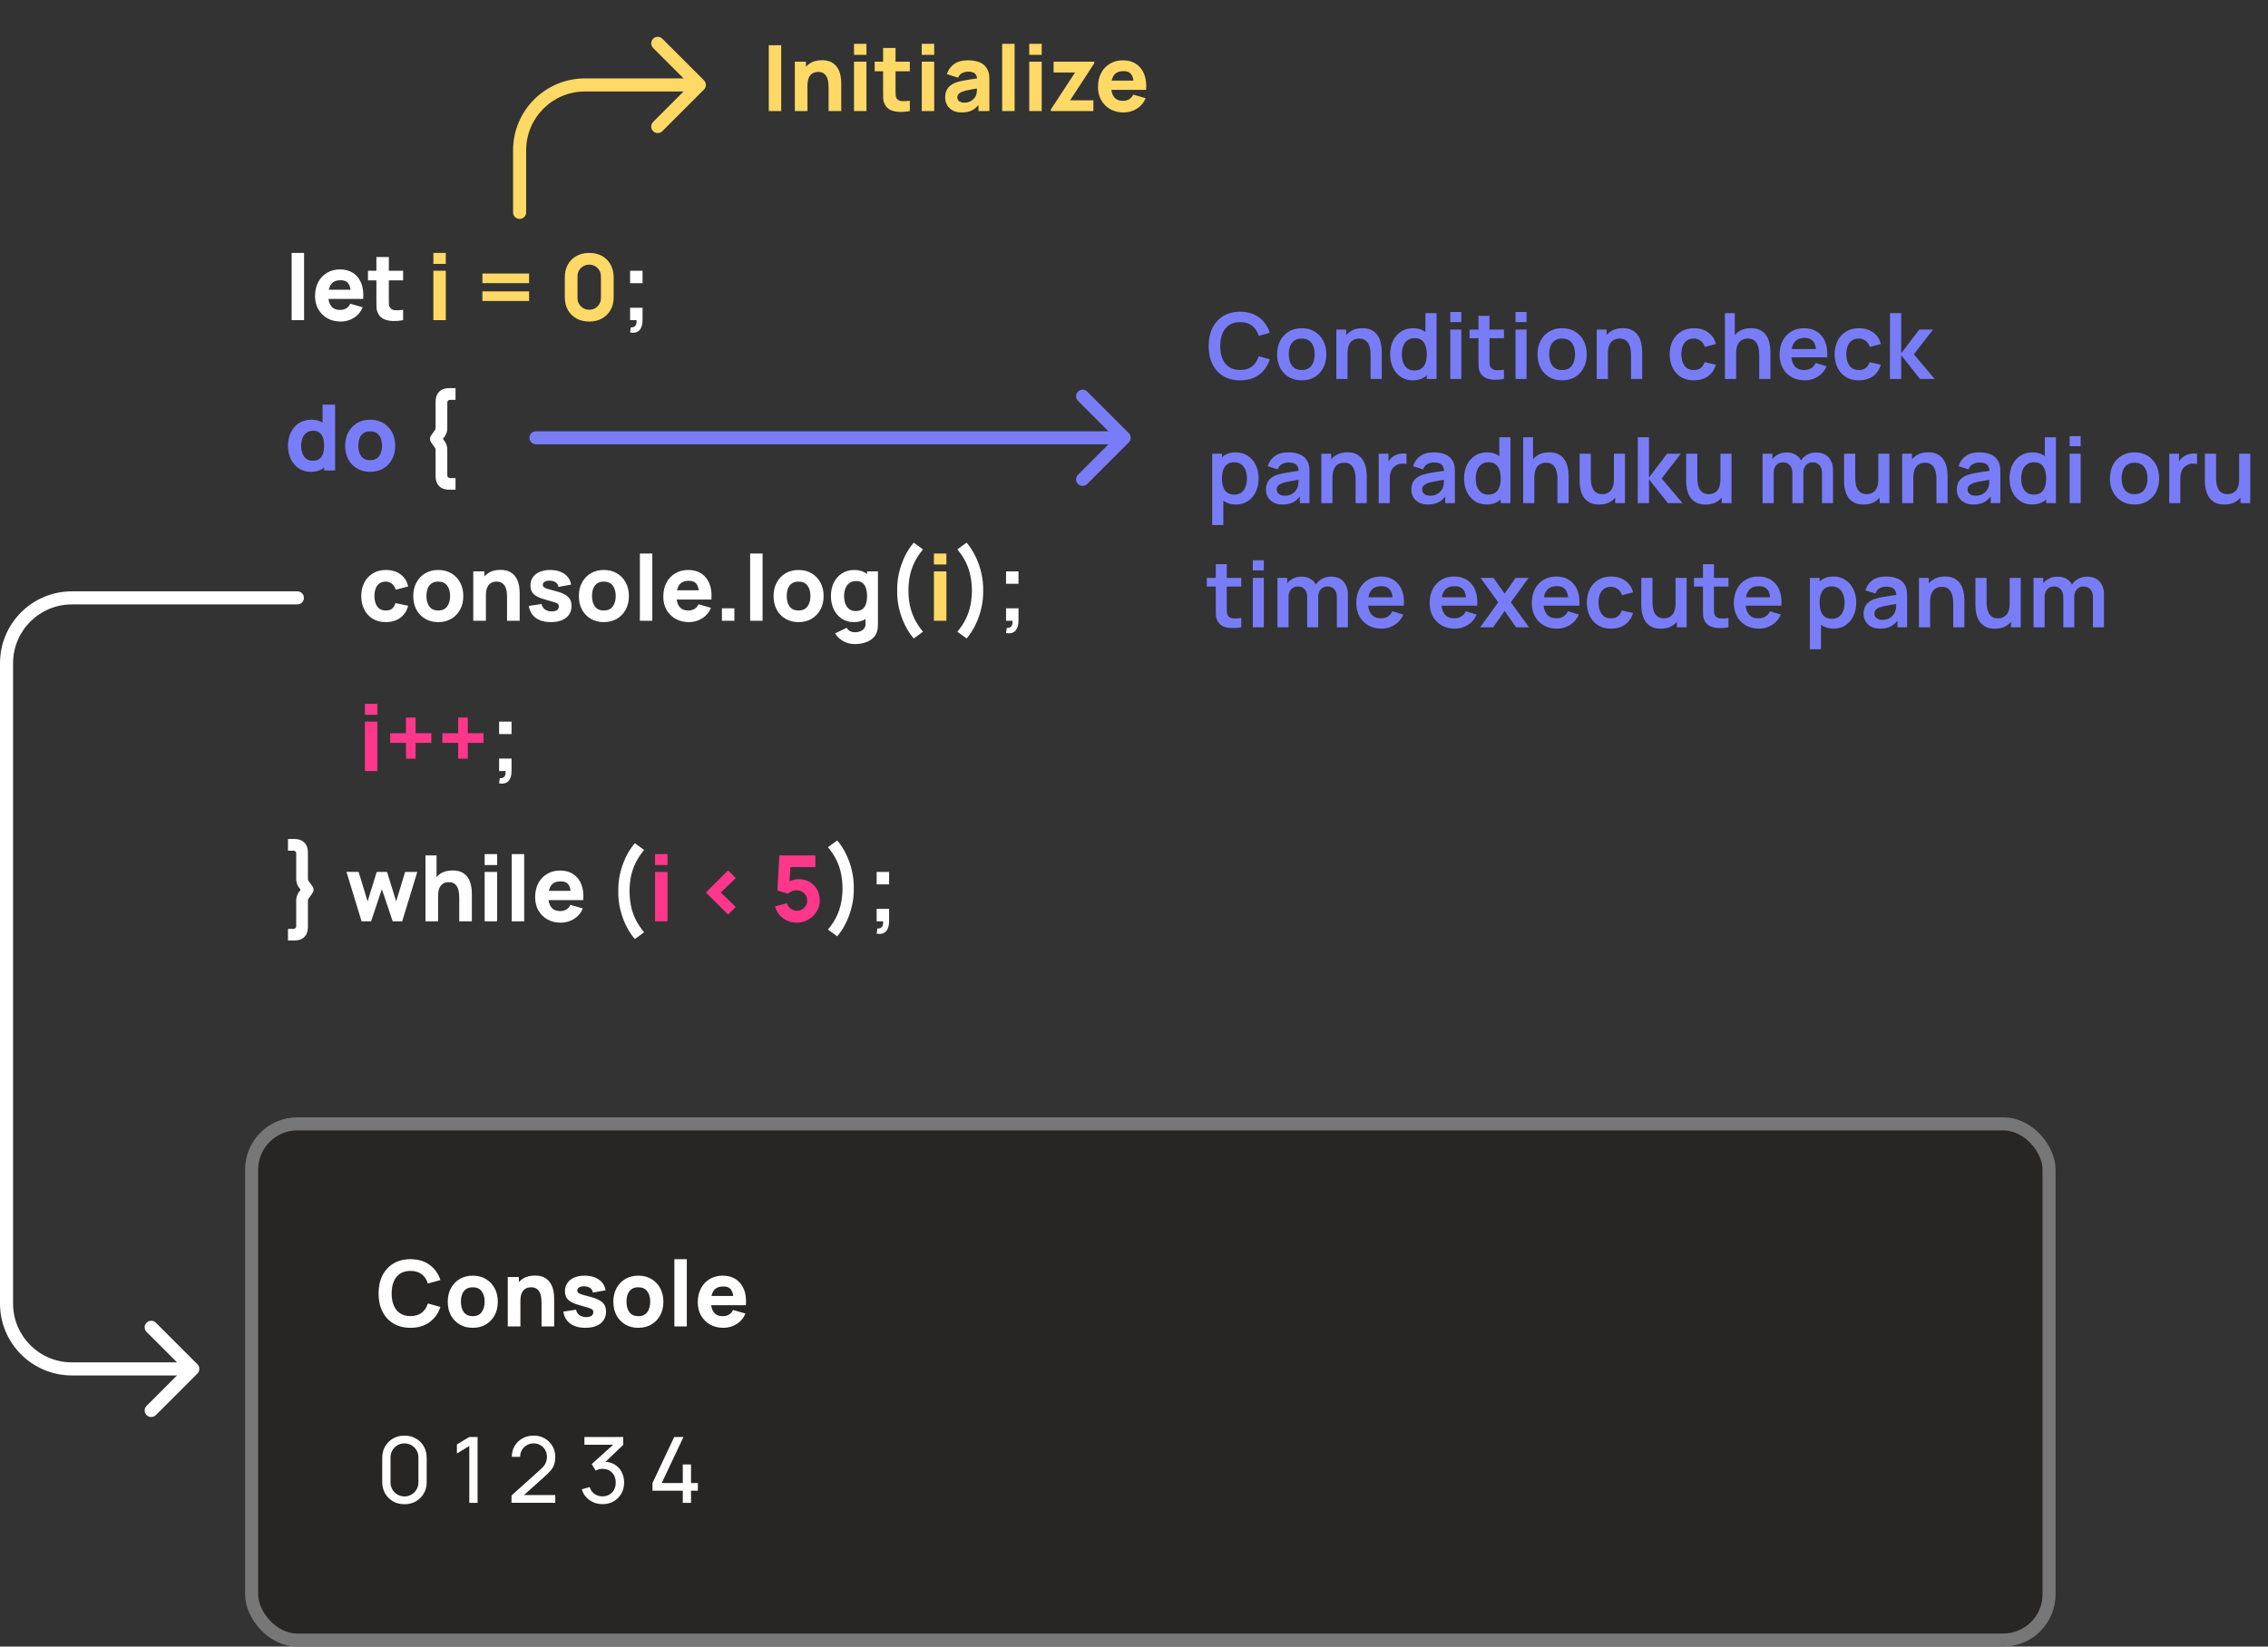 <svg width="347" height="252" viewBox="0 0 347 252" fill="none" xmlns="http://www.w3.org/2000/svg">
<rect x="0" y="0" width="347" height="252" fill="#333333" stroke="none"/>
<path d="M44.62 49V38.71H46.524V49H44.62ZM52.137 49.21C51.362 49.21 50.678 49.044 50.086 48.713C49.498 48.377 49.036 47.917 48.7 47.334C48.368 46.746 48.203 46.074 48.203 45.318C48.203 44.492 48.366 43.773 48.693 43.162C49.019 42.551 49.47 42.077 50.044 41.741C50.618 41.4 51.278 41.23 52.025 41.23C52.818 41.23 53.492 41.417 54.048 41.79C54.603 42.163 55.014 42.688 55.28 43.365C55.546 44.042 55.639 44.837 55.56 45.752H53.677V45.052C53.677 44.282 53.553 43.729 53.306 43.393C53.063 43.052 52.664 42.882 52.109 42.882C51.46 42.882 50.982 43.08 50.674 43.477C50.37 43.869 50.219 44.45 50.219 45.22C50.219 45.925 50.37 46.471 50.674 46.858C50.982 47.241 51.432 47.432 52.025 47.432C52.398 47.432 52.718 47.35 52.984 47.187C53.25 47.024 53.453 46.788 53.593 46.48L55.497 47.026C55.212 47.717 54.762 48.253 54.146 48.636C53.534 49.019 52.865 49.21 52.137 49.21ZM49.631 45.752V44.338H54.643V45.752H49.631ZM61.676 49C61.154 49.098 60.64 49.14 60.136 49.126C59.637 49.117 59.189 49.03 58.792 48.867C58.4 48.699 58.102 48.431 57.896 48.062C57.709 47.717 57.611 47.367 57.602 47.012C57.593 46.653 57.588 46.247 57.588 45.794V39.34H59.492V45.682C59.492 45.976 59.495 46.242 59.499 46.48C59.508 46.713 59.557 46.9 59.646 47.04C59.814 47.306 60.083 47.451 60.451 47.474C60.82 47.497 61.228 47.479 61.676 47.418V49ZM56.3 42.91V41.44H61.676V42.91H56.3ZM96.405 50.89L96.517 50.092C96.741 50.111 96.923 50.073 97.063 49.98C97.203 49.891 97.299 49.761 97.35 49.588C97.406 49.42 97.418 49.224 97.385 49H96.405V47.096H98.309V49C98.309 49.672 98.153 50.181 97.84 50.526C97.528 50.871 97.049 50.993 96.405 50.89ZM96.405 43.344V41.44H98.309V43.344H96.405ZM68.702 74.94C68.058 74.94 67.554 74.758 67.19 74.394C66.826 74.03 66.644 73.526 66.644 72.882V68.794C66.644 68.705 66.621 68.631 66.574 68.57L65.944 67.674C65.841 67.52 65.79 67.352 65.79 67.17C65.79 66.988 65.841 66.82 65.944 66.666L66.574 65.77C66.621 65.691 66.644 65.616 66.644 65.546V61.458C66.644 60.819 66.826 60.317 67.19 59.953C67.554 59.584 68.058 59.4 68.702 59.4H69.696V61.192H68.842C68.73 61.192 68.634 61.232 68.555 61.311C68.476 61.39 68.436 61.486 68.436 61.598V65.546C68.436 66.003 68.301 66.423 68.03 66.806L67.764 67.17L68.03 67.534C68.301 67.917 68.436 68.337 68.436 68.794V72.742C68.436 72.859 68.476 72.957 68.555 73.036C68.634 73.12 68.73 73.162 68.842 73.162H69.696V74.94H68.702ZM59.023 95.21C58.239 95.21 57.567 95.035 57.007 94.685C56.447 94.335 56.018 93.859 55.719 93.257C55.42 92.655 55.271 91.976 55.271 91.22C55.271 90.455 55.425 89.771 55.733 89.169C56.046 88.567 56.484 88.093 57.049 87.748C57.614 87.403 58.281 87.23 59.051 87.23C59.942 87.23 60.689 87.456 61.291 87.909C61.898 88.357 62.285 88.971 62.453 89.75L60.549 90.254C60.437 89.862 60.241 89.556 59.961 89.337C59.686 89.118 59.373 89.008 59.023 89.008C58.622 89.008 58.293 89.106 58.036 89.302C57.779 89.493 57.59 89.757 57.469 90.093C57.348 90.424 57.287 90.8 57.287 91.22C57.287 91.878 57.432 92.412 57.721 92.823C58.015 93.229 58.449 93.432 59.023 93.432C59.452 93.432 59.779 93.334 60.003 93.138C60.227 92.942 60.395 92.662 60.507 92.298L62.453 92.704C62.238 93.507 61.832 94.125 61.235 94.559C60.638 94.993 59.9 95.21 59.023 95.21ZM67.05 95.21C66.289 95.21 65.622 95.04 65.048 94.699C64.474 94.358 64.026 93.889 63.704 93.292C63.387 92.69 63.228 91.999 63.228 91.22C63.228 90.431 63.391 89.738 63.718 89.141C64.045 88.539 64.495 88.07 65.069 87.734C65.643 87.398 66.303 87.23 67.05 87.23C67.811 87.23 68.478 87.4 69.052 87.741C69.631 88.082 70.081 88.553 70.403 89.155C70.725 89.752 70.886 90.441 70.886 91.22C70.886 92.004 70.723 92.697 70.396 93.299C70.074 93.896 69.624 94.365 69.045 94.706C68.471 95.042 67.806 95.21 67.05 95.21ZM67.05 93.432C67.661 93.432 68.116 93.227 68.415 92.816C68.718 92.401 68.87 91.869 68.87 91.22C68.87 90.548 68.716 90.011 68.408 89.61C68.105 89.209 67.652 89.008 67.05 89.008C66.635 89.008 66.294 89.101 66.028 89.288C65.762 89.475 65.564 89.734 65.433 90.065C65.307 90.396 65.244 90.781 65.244 91.22C65.244 91.897 65.396 92.436 65.699 92.837C66.007 93.234 66.457 93.432 67.05 93.432ZM77.577 95V91.43C77.577 91.257 77.568 91.038 77.549 90.772C77.531 90.501 77.472 90.231 77.374 89.96C77.276 89.689 77.115 89.463 76.891 89.281C76.672 89.099 76.359 89.008 75.953 89.008C75.79 89.008 75.615 89.034 75.428 89.085C75.242 89.136 75.067 89.237 74.903 89.386C74.74 89.531 74.605 89.745 74.497 90.03C74.395 90.315 74.343 90.693 74.343 91.164L73.251 90.646C73.251 90.049 73.373 89.489 73.615 88.966C73.858 88.443 74.222 88.021 74.707 87.699C75.197 87.377 75.813 87.216 76.555 87.216C77.148 87.216 77.631 87.316 78.004 87.517C78.378 87.718 78.667 87.972 78.872 88.28C79.082 88.588 79.232 88.91 79.32 89.246C79.409 89.577 79.463 89.881 79.481 90.156C79.5 90.431 79.509 90.632 79.509 90.758V95H77.577ZM72.411 95V87.44H74.105V89.946H74.343V95H72.411ZM84.28 95.21C83.328 95.21 82.558 94.995 81.97 94.566C81.386 94.132 81.032 93.521 80.906 92.732L82.852 92.438C82.931 92.793 83.106 93.07 83.377 93.271C83.652 93.472 84 93.572 84.42 93.572C84.765 93.572 85.031 93.507 85.218 93.376C85.404 93.241 85.498 93.054 85.498 92.816C85.498 92.667 85.46 92.548 85.386 92.459C85.311 92.366 85.143 92.275 84.882 92.186C84.625 92.097 84.224 91.981 83.678 91.836C83.062 91.677 82.569 91.5 82.201 91.304C81.832 91.108 81.566 90.875 81.403 90.604C81.239 90.329 81.158 89.997 81.158 89.61C81.158 89.125 81.281 88.705 81.529 88.35C81.776 87.991 82.124 87.715 82.572 87.524C83.024 87.328 83.556 87.23 84.168 87.23C84.76 87.23 85.285 87.321 85.743 87.503C86.2 87.685 86.569 87.944 86.849 88.28C87.133 88.616 87.308 89.013 87.374 89.47L85.428 89.82C85.395 89.54 85.274 89.318 85.064 89.155C84.854 88.992 84.569 88.896 84.21 88.868C83.86 88.845 83.577 88.891 83.363 89.008C83.153 89.125 83.048 89.293 83.048 89.512C83.048 89.643 83.092 89.752 83.181 89.841C83.274 89.93 83.463 90.021 83.748 90.114C84.037 90.207 84.476 90.329 85.064 90.478C85.638 90.627 86.097 90.802 86.443 91.003C86.793 91.199 87.047 91.437 87.206 91.717C87.364 91.992 87.444 92.326 87.444 92.718C87.444 93.493 87.164 94.102 86.604 94.545C86.044 94.988 85.269 95.21 84.28 95.21ZM92.384 95.21C91.623 95.21 90.956 95.04 90.382 94.699C89.808 94.358 89.36 93.889 89.038 93.292C88.721 92.69 88.562 91.999 88.562 91.22C88.562 90.431 88.725 89.738 89.052 89.141C89.379 88.539 89.829 88.07 90.403 87.734C90.977 87.398 91.637 87.23 92.384 87.23C93.145 87.23 93.812 87.4 94.386 87.741C94.965 88.082 95.415 88.553 95.737 89.155C96.059 89.752 96.22 90.441 96.22 91.22C96.22 92.004 96.057 92.697 95.73 93.299C95.408 93.896 94.958 94.365 94.379 94.706C93.805 95.042 93.14 95.21 92.384 95.21ZM92.384 93.432C92.995 93.432 93.45 93.227 93.749 92.816C94.052 92.401 94.204 91.869 94.204 91.22C94.204 90.548 94.05 90.011 93.742 89.61C93.439 89.209 92.986 89.008 92.384 89.008C91.969 89.008 91.628 89.101 91.362 89.288C91.096 89.475 90.898 89.734 90.767 90.065C90.641 90.396 90.578 90.781 90.578 91.22C90.578 91.897 90.73 92.436 91.033 92.837C91.341 93.234 91.791 93.432 92.384 93.432ZM97.899 95V84.71H99.803V95H97.899ZM105.416 95.21C104.641 95.21 103.958 95.044 103.365 94.713C102.777 94.377 102.315 93.917 101.979 93.334C101.648 92.746 101.482 92.074 101.482 91.318C101.482 90.492 101.645 89.773 101.972 89.162C102.299 88.551 102.749 88.077 103.323 87.741C103.897 87.4 104.557 87.23 105.304 87.23C106.097 87.23 106.772 87.417 107.327 87.79C107.882 88.163 108.293 88.688 108.559 89.365C108.825 90.042 108.918 90.837 108.839 91.752H106.956V91.052C106.956 90.282 106.832 89.729 106.585 89.393C106.342 89.052 105.943 88.882 105.388 88.882C104.739 88.882 104.261 89.08 103.953 89.477C103.65 89.869 103.498 90.45 103.498 91.22C103.498 91.925 103.65 92.471 103.953 92.858C104.261 93.241 104.711 93.432 105.304 93.432C105.677 93.432 105.997 93.35 106.263 93.187C106.529 93.024 106.732 92.788 106.872 92.48L108.776 93.026C108.491 93.717 108.041 94.253 107.425 94.636C106.814 95.019 106.144 95.21 105.416 95.21ZM102.91 91.752V90.338H107.922V91.752H102.91ZM110.454 95V93.096H112.358V95H110.454ZM114.77 95V84.71H116.674V95H114.77ZM122.175 95.21C121.414 95.21 120.747 95.04 120.173 94.699C119.599 94.358 119.151 93.889 118.829 93.292C118.512 92.69 118.353 91.999 118.353 91.22C118.353 90.431 118.516 89.738 118.843 89.141C119.17 88.539 119.62 88.07 120.194 87.734C120.768 87.398 121.428 87.23 122.175 87.23C122.936 87.23 123.603 87.4 124.177 87.741C124.756 88.082 125.206 88.553 125.528 89.155C125.85 89.752 126.011 90.441 126.011 91.22C126.011 92.004 125.848 92.697 125.521 93.299C125.199 93.896 124.749 94.365 124.17 94.706C123.596 95.042 122.931 95.21 122.175 95.21ZM122.175 93.432C122.786 93.432 123.241 93.227 123.54 92.816C123.843 92.401 123.995 91.869 123.995 91.22C123.995 90.548 123.841 90.011 123.533 89.61C123.23 89.209 122.777 89.008 122.175 89.008C121.76 89.008 121.419 89.101 121.153 89.288C120.887 89.475 120.689 89.734 120.558 90.065C120.432 90.396 120.369 90.781 120.369 91.22C120.369 91.897 120.521 92.436 120.824 92.837C121.132 93.234 121.582 93.432 122.175 93.432ZM130.784 98.57C130.355 98.57 129.947 98.5 129.559 98.36C129.172 98.225 128.824 98.033 128.516 97.786C128.213 97.543 127.966 97.259 127.774 96.932L129.538 96.078C129.66 96.302 129.832 96.472 130.056 96.589C130.285 96.706 130.532 96.764 130.798 96.764C131.083 96.764 131.351 96.715 131.603 96.617C131.855 96.524 132.056 96.381 132.205 96.19C132.359 96.003 132.432 95.77 132.422 95.49V93.292H132.66V87.44H134.326V95.518C134.326 95.705 134.317 95.88 134.298 96.043C134.284 96.211 134.256 96.377 134.214 96.54C134.093 97.002 133.867 97.382 133.535 97.681C133.209 97.98 132.807 98.201 132.331 98.346C131.855 98.495 131.34 98.57 130.784 98.57ZM130.616 95.21C129.921 95.21 129.312 95.035 128.789 94.685C128.267 94.335 127.858 93.859 127.564 93.257C127.275 92.655 127.13 91.976 127.13 91.22C127.13 90.45 127.277 89.766 127.571 89.169C127.87 88.567 128.288 88.093 128.824 87.748C129.361 87.403 129.991 87.23 130.714 87.23C131.433 87.23 132.037 87.405 132.527 87.755C133.017 88.105 133.388 88.581 133.64 89.183C133.892 89.785 134.018 90.464 134.018 91.22C134.018 91.976 133.89 92.655 133.633 93.257C133.381 93.859 133.003 94.335 132.499 94.685C131.995 95.035 131.368 95.21 130.616 95.21ZM130.924 93.516C131.349 93.516 131.687 93.42 131.939 93.229C132.196 93.038 132.38 92.769 132.492 92.424C132.604 92.079 132.66 91.677 132.66 91.22C132.66 90.763 132.604 90.361 132.492 90.016C132.38 89.671 132.201 89.402 131.953 89.211C131.711 89.02 131.391 88.924 130.994 88.924C130.57 88.924 130.22 89.029 129.944 89.239C129.674 89.444 129.473 89.722 129.342 90.072C129.212 90.417 129.146 90.8 129.146 91.22C129.146 91.645 129.209 92.032 129.335 92.382C129.461 92.727 129.655 93.003 129.916 93.208C130.178 93.413 130.514 93.516 130.924 93.516ZM139.801 97.716C139.259 97.081 138.795 96.36 138.408 95.553C138.025 94.746 137.733 93.901 137.533 93.019C137.337 92.132 137.248 91.253 137.267 90.38C137.248 89.507 137.337 88.628 137.533 87.741C137.733 86.854 138.025 86.01 138.408 85.207C138.795 84.4 139.259 83.679 139.801 83.044L141.215 84.08C140.645 84.766 140.2 85.452 139.878 86.138C139.556 86.819 139.327 87.512 139.192 88.217C139.061 88.917 138.993 89.638 138.989 90.38C138.993 91.122 139.061 91.845 139.192 92.55C139.327 93.25 139.556 93.943 139.878 94.629C140.2 95.31 140.645 95.994 141.215 96.68L139.801 97.716ZM147.89 97.716L146.476 96.68C147.045 95.994 147.491 95.31 147.813 94.629C148.135 93.943 148.361 93.25 148.492 92.55C148.627 91.845 148.697 91.122 148.702 90.38C148.697 89.638 148.627 88.917 148.492 88.217C148.361 87.512 148.135 86.819 147.813 86.138C147.491 85.452 147.045 84.766 146.476 84.08L147.89 83.044C148.431 83.679 148.893 84.4 149.276 85.207C149.663 86.01 149.955 86.854 150.151 87.741C150.352 88.628 150.443 89.507 150.424 90.38C150.443 91.253 150.352 92.132 150.151 93.019C149.955 93.901 149.663 94.746 149.276 95.553C148.893 96.36 148.431 97.081 147.89 97.716ZM153.923 96.89L154.035 96.092C154.259 96.111 154.441 96.073 154.581 95.98C154.721 95.891 154.816 95.761 154.868 95.588C154.924 95.42 154.935 95.224 154.903 95H153.923V93.096H155.827V95C155.827 95.672 155.67 96.181 155.358 96.526C155.045 96.871 154.567 96.993 153.923 96.89ZM153.923 89.344V87.44H155.827V89.344H153.923ZM76.362 119.89L76.474 119.092C76.698 119.111 76.88 119.073 77.02 118.98C77.16 118.891 77.256 118.761 77.307 118.588C77.363 118.42 77.375 118.224 77.342 118H76.362V116.096H78.266V118C78.266 118.672 78.11 119.181 77.797 119.526C77.485 119.871 77.006 119.993 76.362 119.89ZM76.362 112.344V110.44H78.266V112.344H76.362ZM45.054 143.94H44.06V142.162H44.914C45.026 142.162 45.122 142.12 45.201 142.036C45.28 141.957 45.32 141.859 45.32 141.742V137.794C45.32 137.337 45.455 136.917 45.726 136.534L45.992 136.17L45.726 135.806C45.455 135.423 45.32 135.003 45.32 134.546V130.598C45.32 130.486 45.28 130.39 45.201 130.311C45.122 130.232 45.026 130.192 44.914 130.192H44.06V128.4H45.054C45.698 128.4 46.202 128.584 46.566 128.953C46.93 129.317 47.112 129.819 47.112 130.458V134.546C47.112 134.616 47.135 134.691 47.182 134.77L47.812 135.666C47.919 135.82 47.973 135.988 47.973 136.17C47.973 136.352 47.919 136.52 47.812 136.674L47.182 137.57C47.135 137.631 47.112 137.705 47.112 137.794V141.882C47.112 142.526 46.93 143.03 46.566 143.394C46.202 143.758 45.698 143.94 45.054 143.94ZM55.319 141L53.008 133.426L54.87 133.44L56.242 137.948L57.636 133.44H59.218L60.611 137.948L61.983 133.44H63.844L61.535 141H60.078L58.426 136.072L56.775 141H55.319ZM70.263 141V137.43C70.263 137.257 70.254 137.038 70.235 136.772C70.216 136.501 70.158 136.231 70.06 135.96C69.962 135.689 69.801 135.463 69.577 135.281C69.358 135.099 69.045 135.008 68.639 135.008C68.475 135.008 68.3 135.034 68.114 135.085C67.927 135.136 67.752 135.237 67.589 135.386C67.425 135.531 67.29 135.745 67.183 136.03C67.08 136.315 67.029 136.693 67.029 137.164L65.937 136.646C65.937 136.049 66.058 135.489 66.301 134.966C66.543 134.443 66.907 134.021 67.393 133.699C67.883 133.377 68.499 133.216 69.241 133.216C69.834 133.216 70.317 133.316 70.69 133.517C71.063 133.718 71.353 133.972 71.558 134.28C71.768 134.588 71.917 134.91 72.006 135.246C72.094 135.577 72.148 135.881 72.167 136.156C72.186 136.431 72.195 136.632 72.195 136.758V141H70.263ZM65.097 141V130.92H66.791V136.1H67.029V141H65.097ZM74.151 132.39V130.71H76.055V132.39H74.151ZM74.151 141V133.44H76.055V141H74.151ZM78.294 141V130.71H80.198V141H78.294ZM85.81 141.21C85.036 141.21 84.352 141.044 83.759 140.713C83.171 140.377 82.709 139.917 82.373 139.334C82.042 138.746 81.876 138.074 81.876 137.318C81.876 136.492 82.04 135.773 82.366 135.162C82.693 134.551 83.143 134.077 83.717 133.741C84.291 133.4 84.952 133.23 85.698 133.23C86.492 133.23 87.166 133.417 87.721 133.79C88.277 134.163 88.687 134.688 88.953 135.365C89.219 136.042 89.313 136.837 89.233 137.752H87.35V137.052C87.35 136.282 87.227 135.729 86.979 135.393C86.737 135.052 86.338 134.882 85.782 134.882C85.134 134.882 84.655 135.08 84.347 135.477C84.044 135.869 83.892 136.45 83.892 137.22C83.892 137.925 84.044 138.471 84.347 138.858C84.655 139.241 85.106 139.432 85.698 139.432C86.072 139.432 86.391 139.35 86.657 139.187C86.923 139.024 87.126 138.788 87.266 138.48L89.17 139.026C88.886 139.717 88.435 140.253 87.819 140.636C87.208 141.019 86.538 141.21 85.81 141.21ZM83.304 137.752V136.338H88.316V137.752H83.304ZM97.131 143.716C96.589 143.081 96.125 142.36 95.738 141.553C95.355 140.746 95.063 139.901 94.863 139.019C94.667 138.132 94.578 137.253 94.597 136.38C94.578 135.507 94.667 134.628 94.863 133.741C95.063 132.854 95.355 132.01 95.738 131.207C96.125 130.4 96.589 129.679 97.131 129.044L98.545 130.08C97.975 130.766 97.53 131.452 97.208 132.138C96.886 132.819 96.657 133.512 96.522 134.217C96.391 134.917 96.323 135.638 96.319 136.38C96.323 137.122 96.391 137.845 96.522 138.55C96.657 139.25 96.886 139.943 97.208 140.629C97.53 141.31 97.975 141.994 98.545 142.68L97.131 143.716ZM128.093 143.296L126.679 142.26C127.248 141.574 127.694 140.89 128.016 140.209C128.338 139.523 128.564 138.83 128.695 138.13C128.83 137.425 128.9 136.702 128.905 135.96C128.9 135.218 128.83 134.497 128.695 133.797C128.564 133.092 128.338 132.399 128.016 131.718C127.694 131.032 127.248 130.346 126.679 129.66L128.093 128.624C128.634 129.259 129.096 129.98 129.479 130.787C129.866 131.59 130.158 132.434 130.354 133.321C130.555 134.208 130.646 135.087 130.627 135.96C130.646 136.833 130.555 137.712 130.354 138.599C130.158 139.481 129.866 140.326 129.479 141.133C129.096 141.94 128.634 142.661 128.093 143.296ZM134.126 142.89L134.238 142.092C134.462 142.111 134.644 142.073 134.784 141.98C134.924 141.891 135.02 141.761 135.071 141.588C135.127 141.42 135.139 141.224 135.106 141H134.126V139.096H136.03V141C136.03 141.672 135.874 142.181 135.561 142.526C135.248 142.871 134.77 142.993 134.126 142.89ZM134.126 135.344V133.44H136.03V135.344H134.126Z" fill="white"/>
<path d="M66.304 40.39V38.71H68.208V40.39H66.304ZM66.304 49V41.44H68.208V49H66.304ZM73.809 43.33V41.86H80.949V43.33H73.809ZM73.809 46.06V44.59H80.949V46.06H73.809ZM90.15 49.21C89.403 49.21 88.75 49.054 88.19 48.741C87.63 48.428 87.193 47.992 86.881 47.432C86.568 46.872 86.412 46.219 86.412 45.472V42.448C86.412 41.701 86.568 41.048 86.881 40.488C87.193 39.928 87.63 39.492 88.19 39.179C88.75 38.866 89.403 38.71 90.15 38.71C90.896 38.71 91.55 38.866 92.11 39.179C92.67 39.492 93.106 39.928 93.419 40.488C93.731 41.048 93.888 41.701 93.888 42.448V45.472C93.888 46.219 93.731 46.872 93.419 47.432C93.106 47.992 92.67 48.428 92.11 48.741C91.55 49.054 90.896 49.21 90.15 49.21ZM90.15 47.404C90.486 47.404 90.789 47.325 91.06 47.166C91.33 47.007 91.545 46.793 91.704 46.522C91.862 46.251 91.942 45.948 91.942 45.612V42.294C91.942 41.958 91.862 41.655 91.704 41.384C91.545 41.113 91.33 40.899 91.06 40.74C90.789 40.581 90.486 40.502 90.15 40.502C89.814 40.502 89.51 40.581 89.24 40.74C88.969 40.899 88.754 41.113 88.596 41.384C88.437 41.655 88.358 41.958 88.358 42.294V45.612C88.358 45.948 88.437 46.251 88.596 46.522C88.754 46.793 88.969 47.007 89.24 47.166C89.51 47.325 89.814 47.404 90.15 47.404ZM142.893 86.39V84.71H144.797V86.39H142.893ZM142.893 95V87.44H144.797V95H142.893Z" fill="#FFD966"/>
<path d="M47.546 72.21C46.851 72.21 46.242 72.035 45.719 71.685C45.196 71.335 44.788 70.859 44.494 70.257C44.205 69.655 44.06 68.976 44.06 68.22C44.06 67.45 44.207 66.766 44.501 66.169C44.8 65.567 45.217 65.093 45.754 64.748C46.291 64.403 46.921 64.23 47.644 64.23C48.363 64.23 48.967 64.405 49.457 64.755C49.947 65.105 50.318 65.581 50.57 66.183C50.822 66.785 50.948 67.464 50.948 68.22C50.948 68.976 50.82 69.655 50.563 70.257C50.311 70.859 49.933 71.335 49.429 71.685C48.925 72.035 48.297 72.21 47.546 72.21ZM47.854 70.516C48.279 70.516 48.617 70.42 48.869 70.229C49.126 70.038 49.31 69.769 49.422 69.424C49.534 69.079 49.59 68.677 49.59 68.22C49.59 67.763 49.534 67.361 49.422 67.016C49.31 66.671 49.13 66.402 48.883 66.211C48.64 66.02 48.321 65.924 47.924 65.924C47.499 65.924 47.149 66.029 46.874 66.239C46.603 66.444 46.403 66.722 46.272 67.072C46.141 67.417 46.076 67.8 46.076 68.22C46.076 68.645 46.139 69.032 46.265 69.382C46.391 69.727 46.585 70.003 46.846 70.208C47.107 70.413 47.443 70.516 47.854 70.516ZM49.59 72V66.82H49.352V61.92H51.27V72H49.59ZM56.632 72.21C55.871 72.21 55.204 72.04 54.63 71.699C54.056 71.358 53.608 70.889 53.286 70.292C52.969 69.69 52.81 68.999 52.81 68.22C52.81 67.431 52.973 66.738 53.3 66.141C53.627 65.539 54.077 65.07 54.651 64.734C55.225 64.398 55.885 64.23 56.632 64.23C57.393 64.23 58.06 64.4 58.634 64.741C59.213 65.082 59.663 65.553 59.985 66.155C60.307 66.752 60.468 67.441 60.468 68.22C60.468 69.004 60.305 69.697 59.978 70.299C59.656 70.896 59.206 71.365 58.627 71.706C58.053 72.042 57.388 72.21 56.632 72.21ZM56.632 70.432C57.243 70.432 57.698 70.227 57.997 69.816C58.3 69.401 58.452 68.869 58.452 68.22C58.452 67.548 58.298 67.011 57.99 66.61C57.687 66.209 57.234 66.008 56.632 66.008C56.217 66.008 55.876 66.101 55.61 66.288C55.344 66.475 55.146 66.734 55.015 67.065C54.889 67.396 54.826 67.781 54.826 68.22C54.826 68.897 54.978 69.436 55.281 69.837C55.589 70.234 56.039 70.432 56.632 70.432Z" fill="#787DF7"/>
<path d="M55.831 109.39V107.71H57.735V109.39H55.831ZM55.831 118V110.44H57.735V118H55.831ZM62.115 116.11V113.688H59.694V112.218H62.115V109.81H63.586V112.218H65.993V113.688H63.586V116.11H62.115ZM70.1 116.11V113.688H67.678V112.218H70.1V109.81H71.57V112.218H73.978V113.688H71.57V116.11H70.1ZM100.224 132.39V130.71H102.128V132.39H100.224ZM100.224 141V133.44H102.128V141H100.224ZM111.397 139.978L108.009 136.59L111.397 133.202L112.573 134.378L110.277 136.59L112.573 138.802L111.397 139.978ZM121.851 141.21C121.342 141.21 120.864 141.105 120.416 140.895C119.973 140.685 119.59 140.393 119.268 140.02C118.946 139.647 118.715 139.213 118.575 138.718L120.409 138.228C120.47 138.466 120.577 138.671 120.731 138.844C120.89 139.017 121.072 139.152 121.277 139.25C121.487 139.343 121.702 139.39 121.921 139.39C122.21 139.39 122.474 139.32 122.712 139.18C122.955 139.04 123.146 138.851 123.286 138.613C123.431 138.375 123.503 138.111 123.503 137.822C123.503 137.533 123.431 137.269 123.286 137.031C123.146 136.793 122.955 136.604 122.712 136.464C122.474 136.324 122.21 136.254 121.921 136.254C121.566 136.254 121.277 136.315 121.053 136.436C120.829 136.553 120.661 136.665 120.549 136.772L118.939 136.282L119.247 130.92H124.749V132.698H120.297L120.969 132.068L120.759 135.526L120.437 135.134C120.689 134.929 120.976 134.779 121.298 134.686C121.62 134.593 121.921 134.546 122.201 134.546C122.836 134.546 123.393 134.688 123.874 134.973C124.359 135.253 124.737 135.64 125.008 136.135C125.283 136.625 125.421 137.187 125.421 137.822C125.421 138.457 125.255 139.031 124.924 139.544C124.593 140.053 124.156 140.459 123.615 140.762C123.074 141.061 122.486 141.21 121.851 141.21Z" fill="#FF378B"/>
<path d="M78.5 32.5C78.5 33.052 78.948 33.5 79.5 33.5C80.052 33.5 80.5 33.052 80.5 32.5H78.5ZM107.707 13.707C108.098 13.317 108.098 12.683 107.707 12.293L101.343 5.929C100.953 5.538 100.319 5.538 99.929 5.929C99.538 6.319 99.538 6.953 99.929 7.343L105.586 13L99.929 18.657C99.538 19.047 99.538 19.68 99.929 20.071C100.319 20.462 100.953 20.462 101.343 20.071L107.707 13.707ZM80.5 32.5V23H78.5V32.5H80.5ZM89.5 14H107V12H89.5V14ZM80.5 23C80.5 18.029 84.529 14 89.5 14V12C83.425 12 78.5 16.925 78.5 23H80.5Z" fill="#FFD966"/>
<path d="M117.62 17V6.92H119.524V17H117.62ZM126.775 17V13.43C126.775 13.257 126.765 13.038 126.747 12.772C126.728 12.501 126.67 12.231 126.572 11.96C126.474 11.689 126.313 11.463 126.089 11.281C125.869 11.099 125.557 11.008 125.151 11.008C124.987 11.008 124.812 11.034 124.626 11.085C124.439 11.136 124.264 11.237 124.101 11.386C123.937 11.531 123.802 11.745 123.695 12.03C123.592 12.315 123.541 12.693 123.541 13.164L122.449 12.646C122.449 12.049 122.57 11.489 122.813 10.966C123.055 10.443 123.419 10.021 123.905 9.699C124.395 9.377 125.011 9.216 125.753 9.216C126.345 9.216 126.828 9.316 127.202 9.517C127.575 9.718 127.864 9.972 128.07 10.28C128.28 10.588 128.429 10.91 128.518 11.246C128.606 11.577 128.66 11.881 128.679 12.156C128.697 12.431 128.707 12.632 128.707 12.758V17H126.775ZM121.609 17V9.44H123.303V11.946H123.541V17H121.609ZM130.663 8.39V6.71H132.567V8.39H130.663ZM130.663 17V9.44H132.567V17H130.663ZM139.202 17C138.679 17.098 138.166 17.14 137.662 17.126C137.162 17.117 136.714 17.03 136.318 16.867C135.926 16.699 135.627 16.431 135.422 16.062C135.235 15.717 135.137 15.367 135.128 15.012C135.118 14.653 135.114 14.247 135.114 13.794V7.34H137.018V13.682C137.018 13.976 137.02 14.242 137.025 14.48C137.034 14.713 137.083 14.9 137.172 15.04C137.34 15.306 137.608 15.451 137.977 15.474C138.345 15.497 138.754 15.479 139.202 15.418V17ZM133.826 10.91V9.44H139.202V10.91H133.826ZM141.026 8.39V6.71H142.93V8.39H141.026ZM141.026 17V9.44H142.93V17H141.026ZM147.129 17.21C146.587 17.21 146.128 17.107 145.75 16.902C145.376 16.692 145.092 16.414 144.896 16.069C144.704 15.719 144.609 15.334 144.609 14.914C144.609 14.564 144.662 14.244 144.77 13.955C144.877 13.666 145.05 13.411 145.288 13.192C145.53 12.968 145.855 12.781 146.261 12.632C146.541 12.529 146.874 12.438 147.262 12.359C147.649 12.28 148.088 12.205 148.578 12.135C149.068 12.06 149.607 11.979 150.195 11.89L149.509 12.268C149.509 11.82 149.401 11.491 149.187 11.281C148.972 11.071 148.613 10.966 148.109 10.966C147.829 10.966 147.537 11.034 147.234 11.169C146.93 11.304 146.718 11.545 146.597 11.89L144.875 11.344C145.066 10.719 145.425 10.21 145.953 9.818C146.48 9.426 147.199 9.23 148.109 9.23C148.776 9.23 149.369 9.333 149.887 9.538C150.405 9.743 150.797 10.098 151.063 10.602C151.212 10.882 151.301 11.162 151.329 11.442C151.357 11.722 151.371 12.035 151.371 12.38V17H149.705V15.446L149.943 15.768C149.574 16.277 149.175 16.645 148.746 16.874C148.321 17.098 147.782 17.21 147.129 17.21ZM147.535 15.712C147.885 15.712 148.179 15.651 148.417 15.53C148.659 15.404 148.851 15.262 148.991 15.103C149.135 14.944 149.233 14.811 149.285 14.704C149.383 14.499 149.439 14.261 149.453 13.99C149.471 13.715 149.481 13.486 149.481 13.304L150.041 13.444C149.476 13.537 149.019 13.617 148.669 13.682C148.319 13.743 148.036 13.799 147.822 13.85C147.607 13.901 147.418 13.957 147.255 14.018C147.068 14.093 146.916 14.174 146.8 14.263C146.688 14.347 146.604 14.44 146.548 14.543C146.496 14.646 146.471 14.76 146.471 14.886C146.471 15.059 146.513 15.208 146.597 15.334C146.685 15.455 146.809 15.549 146.968 15.614C147.126 15.679 147.315 15.712 147.535 15.712ZM153.331 17V6.71H155.235V17H153.331ZM157.474 8.39V6.71H159.378V8.39H157.474ZM157.474 17V9.44H159.378V17H157.474ZM160.776 17V16.762L164.486 11.092H161.196V9.44H167.426V9.678L163.73 15.348H167.286V17H160.776ZM171.922 17.21C171.147 17.21 170.463 17.044 169.871 16.713C169.283 16.377 168.821 15.917 168.485 15.334C168.153 14.746 167.988 14.074 167.988 13.318C167.988 12.492 168.151 11.773 168.478 11.162C168.804 10.551 169.255 10.077 169.829 9.741C170.403 9.4 171.063 9.23 171.81 9.23C172.603 9.23 173.277 9.417 173.833 9.79C174.388 10.163 174.799 10.688 175.065 11.365C175.331 12.042 175.424 12.837 175.345 13.752H173.462V13.052C173.462 12.282 173.338 11.729 173.091 11.393C172.848 11.052 172.449 10.882 171.894 10.882C171.245 10.882 170.767 11.08 170.459 11.477C170.155 11.869 170.004 12.45 170.004 13.22C170.004 13.925 170.155 14.471 170.459 14.858C170.767 15.241 171.217 15.432 171.81 15.432C172.183 15.432 172.503 15.35 172.769 15.187C173.035 15.024 173.238 14.788 173.378 14.48L175.282 15.026C174.997 15.717 174.547 16.253 173.931 16.636C173.319 17.019 172.65 17.21 171.922 17.21ZM169.416 13.752V12.338H174.428V13.752H169.416Z" fill="#FFD966"/>
<path d="M189.743 58.21C188.735 58.21 187.872 57.991 187.153 57.552C186.434 57.109 185.881 56.493 185.494 55.704C185.111 54.915 184.92 54.001 184.92 52.96C184.92 51.919 185.111 51.005 185.494 50.216C185.881 49.427 186.434 48.814 187.153 48.375C187.872 47.932 188.735 47.71 189.743 47.71C190.905 47.71 191.873 48.002 192.648 48.585C193.423 49.164 193.966 49.945 194.279 50.93L192.578 51.399C192.382 50.741 192.048 50.228 191.577 49.859C191.106 49.486 190.494 49.299 189.743 49.299C189.066 49.299 188.502 49.451 188.049 49.754C187.601 50.057 187.263 50.484 187.034 51.035C186.81 51.581 186.696 52.223 186.691 52.96C186.691 53.697 186.803 54.341 187.027 54.892C187.256 55.438 187.596 55.863 188.049 56.166C188.502 56.469 189.066 56.621 189.743 56.621C190.494 56.621 191.106 56.434 191.577 56.061C192.048 55.688 192.382 55.174 192.578 54.521L194.279 54.99C193.966 55.975 193.423 56.759 192.648 57.342C191.873 57.921 190.905 58.21 189.743 58.21ZM199.155 58.21C198.399 58.21 197.739 58.04 197.174 57.699C196.609 57.358 196.171 56.889 195.858 56.292C195.55 55.69 195.396 54.999 195.396 54.22C195.396 53.427 195.555 52.731 195.872 52.134C196.189 51.537 196.63 51.07 197.195 50.734C197.76 50.398 198.413 50.23 199.155 50.23C199.916 50.23 200.578 50.4 201.143 50.741C201.708 51.082 202.146 51.553 202.459 52.155C202.772 52.752 202.928 53.441 202.928 54.22C202.928 55.004 202.769 55.697 202.452 56.299C202.139 56.896 201.701 57.365 201.136 57.706C200.571 58.042 199.911 58.21 199.155 58.21ZM199.155 56.628C199.827 56.628 200.326 56.404 200.653 55.956C200.98 55.508 201.143 54.929 201.143 54.22C201.143 53.487 200.977 52.904 200.646 52.47C200.315 52.031 199.818 51.812 199.155 51.812C198.702 51.812 198.329 51.915 198.035 52.12C197.746 52.321 197.531 52.603 197.391 52.967C197.251 53.326 197.181 53.744 197.181 54.22C197.181 54.953 197.347 55.538 197.678 55.977C198.014 56.411 198.506 56.628 199.155 56.628ZM209.699 58V54.36C209.699 54.122 209.683 53.858 209.65 53.569C209.618 53.28 209.541 53.002 209.419 52.736C209.303 52.465 209.125 52.244 208.887 52.071C208.654 51.898 208.337 51.812 207.935 51.812C207.721 51.812 207.508 51.847 207.298 51.917C207.088 51.987 206.897 52.108 206.724 52.281C206.556 52.449 206.421 52.682 206.318 52.981C206.216 53.275 206.164 53.653 206.164 54.115L205.163 53.688C205.163 53.044 205.287 52.461 205.534 51.938C205.786 51.415 206.155 51 206.64 50.692C207.126 50.379 207.723 50.223 208.432 50.223C208.992 50.223 209.454 50.316 209.818 50.503C210.182 50.69 210.472 50.928 210.686 51.217C210.901 51.506 211.06 51.814 211.162 52.141C211.265 52.468 211.33 52.778 211.358 53.072C211.391 53.361 211.407 53.597 211.407 53.779V58H209.699ZM204.456 58V50.44H205.961V52.785H206.164V58H204.456ZM216.142 58.21C215.447 58.21 214.84 58.035 214.322 57.685C213.804 57.335 213.403 56.859 213.118 56.257C212.833 55.655 212.691 54.976 212.691 54.22C212.691 53.455 212.833 52.773 213.118 52.176C213.407 51.574 213.816 51.1 214.343 50.755C214.87 50.405 215.491 50.23 216.205 50.23C216.924 50.23 217.526 50.405 218.011 50.755C218.501 51.1 218.872 51.574 219.124 52.176C219.376 52.778 219.502 53.459 219.502 54.22C219.502 54.971 219.376 55.65 219.124 56.257C218.872 56.859 218.496 57.335 217.997 57.685C217.498 58.035 216.879 58.21 216.142 58.21ZM216.401 56.698C216.854 56.698 217.218 56.595 217.493 56.39C217.773 56.18 217.976 55.888 218.102 55.515C218.233 55.142 218.298 54.71 218.298 54.22C218.298 53.725 218.233 53.294 218.102 52.925C217.976 52.552 217.778 52.262 217.507 52.057C217.236 51.847 216.886 51.742 216.457 51.742C216.004 51.742 215.631 51.854 215.337 52.078C215.043 52.297 214.826 52.596 214.686 52.974C214.546 53.347 214.476 53.763 214.476 54.22C214.476 54.682 214.544 55.102 214.679 55.48C214.819 55.853 215.031 56.15 215.316 56.369C215.601 56.588 215.962 56.698 216.401 56.698ZM218.298 58V52.694H218.088V47.92H219.789V58H218.298ZM221.891 49.292V47.745H223.578V49.292H221.891ZM221.891 58V50.44H223.578V58H221.891ZM230.106 58C229.607 58.093 229.117 58.133 228.636 58.119C228.16 58.11 227.733 58.023 227.355 57.86C226.977 57.692 226.69 57.428 226.494 57.069C226.322 56.742 226.231 56.409 226.221 56.068C226.212 55.727 226.207 55.342 226.207 54.913V48.34H227.887V54.815C227.887 55.118 227.89 55.384 227.894 55.613C227.904 55.842 227.953 56.028 228.041 56.173C228.209 56.453 228.478 56.609 228.846 56.642C229.215 56.675 229.635 56.656 230.106 56.586V58ZM224.835 51.763V50.44H230.106V51.763H224.835ZM231.872 49.292V47.745H233.559V49.292H231.872ZM231.872 58V50.44H233.559V58H231.872ZM238.995 58.21C238.239 58.21 237.578 58.04 237.014 57.699C236.449 57.358 236.01 56.889 235.698 56.292C235.39 55.69 235.236 54.999 235.236 54.22C235.236 53.427 235.394 52.731 235.712 52.134C236.029 51.537 236.47 51.07 237.035 50.734C237.599 50.398 238.253 50.23 238.995 50.23C239.755 50.23 240.418 50.4 240.983 50.741C241.547 51.082 241.986 51.553 242.299 52.155C242.611 52.752 242.768 53.441 242.768 54.22C242.768 55.004 242.609 55.697 242.292 56.299C241.979 56.896 241.54 57.365 240.976 57.706C240.411 58.042 239.751 58.21 238.995 58.21ZM238.995 56.628C239.667 56.628 240.166 56.404 240.493 55.956C240.819 55.508 240.983 54.929 240.983 54.22C240.983 53.487 240.817 52.904 240.486 52.47C240.154 52.031 239.657 51.812 238.995 51.812C238.542 51.812 238.169 51.915 237.875 52.12C237.585 52.321 237.371 52.603 237.231 52.967C237.091 53.326 237.021 53.744 237.021 54.22C237.021 54.953 237.186 55.538 237.518 55.977C237.854 56.411 238.346 56.628 238.995 56.628ZM249.539 58V54.36C249.539 54.122 249.523 53.858 249.49 53.569C249.457 53.28 249.38 53.002 249.259 52.736C249.142 52.465 248.965 52.244 248.727 52.071C248.494 51.898 248.176 51.812 247.775 51.812C247.56 51.812 247.348 51.847 247.138 51.917C246.928 51.987 246.737 52.108 246.564 52.281C246.396 52.449 246.261 52.682 246.158 52.981C246.055 53.275 246.004 53.653 246.004 54.115L245.003 53.688C245.003 53.044 245.127 52.461 245.374 51.938C245.626 51.415 245.995 51 246.48 50.692C246.965 50.379 247.563 50.223 248.272 50.223C248.832 50.223 249.294 50.316 249.658 50.503C250.022 50.69 250.311 50.928 250.526 51.217C250.741 51.506 250.899 51.814 251.002 52.141C251.105 52.468 251.17 52.778 251.198 53.072C251.231 53.361 251.247 53.597 251.247 53.779V58H249.539ZM244.296 58V50.44H245.801V52.785H246.004V58H244.296ZM259.159 58.21C258.38 58.21 257.715 58.037 257.164 57.692C256.614 57.342 256.191 56.866 255.897 56.264C255.608 55.662 255.461 54.981 255.456 54.22C255.461 53.445 255.613 52.759 255.911 52.162C256.215 51.56 256.644 51.089 257.199 50.748C257.755 50.403 258.415 50.23 259.18 50.23C260.039 50.23 260.765 50.447 261.357 50.881C261.955 51.31 262.344 51.898 262.526 52.645L260.846 53.1C260.716 52.694 260.499 52.379 260.195 52.155C259.892 51.926 259.547 51.812 259.159 51.812C258.721 51.812 258.359 51.917 258.074 52.127C257.79 52.332 257.58 52.617 257.444 52.981C257.309 53.345 257.241 53.758 257.241 54.22C257.241 54.939 257.402 55.52 257.724 55.963C258.046 56.406 258.525 56.628 259.159 56.628C259.607 56.628 259.96 56.525 260.216 56.32C260.478 56.115 260.674 55.818 260.804 55.431L262.526 55.816C262.293 56.586 261.885 57.179 261.301 57.594C260.718 58.005 260.004 58.21 259.159 58.21ZM269.158 58V54.36C269.158 54.122 269.142 53.858 269.109 53.569C269.077 53.28 269 53.002 268.878 52.736C268.762 52.465 268.584 52.244 268.346 52.071C268.113 51.898 267.796 51.812 267.394 51.812C267.18 51.812 266.967 51.847 266.757 51.917C266.547 51.987 266.356 52.108 266.183 52.281C266.015 52.449 265.88 52.682 265.777 52.981C265.675 53.275 265.623 53.653 265.623 54.115L264.622 53.688C264.622 53.044 264.746 52.461 264.993 51.938C265.245 51.415 265.614 51 266.099 50.692C266.585 50.379 267.182 50.223 267.891 50.223C268.451 50.223 268.913 50.316 269.277 50.503C269.641 50.69 269.931 50.928 270.145 51.217C270.36 51.506 270.519 51.814 270.621 52.141C270.724 52.468 270.789 52.778 270.817 53.072C270.85 53.361 270.866 53.597 270.866 53.779V58H269.158ZM263.915 58V47.92H265.42V53.226H265.623V58H263.915ZM276.13 58.21C275.365 58.21 274.693 58.044 274.114 57.713C273.535 57.382 273.083 56.922 272.756 56.334C272.434 55.746 272.273 55.069 272.273 54.304C272.273 53.478 272.432 52.762 272.749 52.155C273.066 51.544 273.507 51.07 274.072 50.734C274.637 50.398 275.29 50.23 276.032 50.23C276.816 50.23 277.481 50.414 278.027 50.783C278.578 51.147 278.986 51.663 279.252 52.33C279.518 52.997 279.618 53.784 279.553 54.689H277.88V54.073C277.875 53.252 277.731 52.652 277.446 52.274C277.161 51.896 276.713 51.707 276.102 51.707C275.411 51.707 274.898 51.922 274.562 52.351C274.226 52.776 274.058 53.399 274.058 54.22C274.058 54.985 274.226 55.578 274.562 55.998C274.898 56.418 275.388 56.628 276.032 56.628C276.447 56.628 276.804 56.537 277.103 56.355C277.406 56.168 277.64 55.9 277.803 55.55L279.469 56.054C279.18 56.735 278.732 57.265 278.125 57.643C277.523 58.021 276.858 58.21 276.13 58.21ZM273.526 54.689V53.415H278.727V54.689H273.526ZM284.398 58.21C283.618 58.21 282.953 58.037 282.403 57.692C281.852 57.342 281.43 56.866 281.136 56.264C280.846 55.662 280.699 54.981 280.695 54.22C280.699 53.445 280.851 52.759 281.15 52.162C281.453 51.56 281.882 51.089 282.438 50.748C282.993 50.403 283.653 50.23 284.419 50.23C285.277 50.23 286.003 50.447 286.596 50.881C287.193 51.31 287.583 51.898 287.765 52.645L286.085 53.1C285.954 52.694 285.737 52.379 285.434 52.155C285.13 51.926 284.785 51.812 284.398 51.812C283.959 51.812 283.597 51.917 283.313 52.127C283.028 52.332 282.818 52.617 282.683 52.981C282.547 53.345 282.48 53.758 282.48 54.22C282.48 54.939 282.641 55.52 282.963 55.963C283.285 56.406 283.763 56.628 284.398 56.628C284.846 56.628 285.198 56.525 285.455 56.32C285.716 56.115 285.912 55.818 286.043 55.431L287.765 55.816C287.531 56.586 287.123 57.179 286.54 57.594C285.956 58.005 285.242 58.21 284.398 58.21ZM289.154 58L289.168 47.92H290.876V54.08L293.641 50.44H295.748L292.815 54.22L296 58H293.767L290.876 54.36V58H289.154ZM189.113 77.21C188.376 77.21 187.757 77.035 187.258 76.685C186.759 76.335 186.383 75.859 186.131 75.257C185.879 74.65 185.753 73.971 185.753 73.22C185.753 72.459 185.879 71.778 186.131 71.176C186.383 70.574 186.752 70.1 187.237 69.755C187.727 69.405 188.331 69.23 189.05 69.23C189.764 69.23 190.382 69.405 190.905 69.755C191.432 70.1 191.841 70.574 192.13 71.176C192.419 71.773 192.564 72.455 192.564 73.22C192.564 73.976 192.422 74.655 192.137 75.257C191.852 75.859 191.451 76.335 190.933 76.685C190.415 77.035 189.808 77.21 189.113 77.21ZM185.466 80.36V69.44H186.957V74.746H187.167V80.36H185.466ZM188.854 75.698C189.293 75.698 189.654 75.588 189.939 75.369C190.224 75.15 190.434 74.853 190.569 74.48C190.709 74.102 190.779 73.682 190.779 73.22C190.779 72.763 190.709 72.347 190.569 71.974C190.429 71.596 190.212 71.297 189.918 71.078C189.624 70.854 189.251 70.742 188.798 70.742C188.369 70.742 188.019 70.847 187.748 71.057C187.477 71.262 187.277 71.552 187.146 71.925C187.02 72.294 186.957 72.725 186.957 73.22C186.957 73.71 187.02 74.142 187.146 74.515C187.277 74.888 187.48 75.18 187.755 75.39C188.035 75.595 188.401 75.698 188.854 75.698ZM196.221 77.21C195.675 77.21 195.213 77.107 194.835 76.902C194.457 76.692 194.17 76.414 193.974 76.069C193.783 75.724 193.687 75.343 193.687 74.928C193.687 74.564 193.748 74.237 193.869 73.948C193.99 73.654 194.177 73.402 194.429 73.192C194.681 72.977 195.008 72.802 195.409 72.667C195.712 72.569 196.067 72.48 196.473 72.401C196.884 72.322 197.327 72.249 197.803 72.184C198.284 72.114 198.785 72.039 199.308 71.96L198.706 72.303C198.711 71.78 198.594 71.395 198.356 71.148C198.118 70.901 197.717 70.777 197.152 70.777C196.811 70.777 196.482 70.856 196.165 71.015C195.848 71.174 195.626 71.447 195.5 71.834L193.96 71.351C194.147 70.712 194.501 70.198 195.024 69.811C195.551 69.424 196.261 69.23 197.152 69.23C197.824 69.23 198.414 69.34 198.923 69.559C199.436 69.778 199.817 70.138 200.064 70.637C200.199 70.903 200.281 71.176 200.309 71.456C200.337 71.731 200.351 72.032 200.351 72.359V77H198.874V75.362L199.119 75.628C198.778 76.174 198.379 76.575 197.922 76.832C197.469 77.084 196.902 77.21 196.221 77.21ZM196.557 75.866C196.94 75.866 197.266 75.798 197.537 75.663C197.808 75.528 198.022 75.362 198.181 75.166C198.344 74.97 198.454 74.786 198.51 74.613C198.599 74.398 198.648 74.153 198.657 73.878C198.671 73.598 198.678 73.372 198.678 73.199L199.196 73.353C198.687 73.432 198.251 73.502 197.887 73.563C197.523 73.624 197.21 73.682 196.949 73.738C196.688 73.789 196.457 73.848 196.256 73.913C196.06 73.983 195.894 74.065 195.759 74.158C195.624 74.251 195.519 74.359 195.444 74.48C195.374 74.601 195.339 74.744 195.339 74.907C195.339 75.094 195.386 75.259 195.479 75.404C195.572 75.544 195.708 75.656 195.885 75.74C196.067 75.824 196.291 75.866 196.557 75.866ZM207.402 77V73.36C207.402 73.122 207.386 72.858 207.353 72.569C207.321 72.28 207.244 72.002 207.122 71.736C207.006 71.465 206.828 71.244 206.59 71.071C206.357 70.898 206.04 70.812 205.638 70.812C205.424 70.812 205.211 70.847 205.001 70.917C204.791 70.987 204.6 71.108 204.427 71.281C204.259 71.449 204.124 71.682 204.021 71.981C203.919 72.275 203.867 72.653 203.867 73.115L202.866 72.688C202.866 72.044 202.99 71.461 203.237 70.938C203.489 70.415 203.858 70 204.343 69.692C204.829 69.379 205.426 69.223 206.135 69.223C206.695 69.223 207.157 69.316 207.521 69.503C207.885 69.69 208.175 69.928 208.389 70.217C208.604 70.506 208.763 70.814 208.865 71.141C208.968 71.468 209.033 71.778 209.061 72.072C209.094 72.361 209.11 72.597 209.11 72.779V77H207.402ZM202.159 77V69.44H203.664V71.785H203.867V77H202.159ZM210.937 77V69.44H212.428V71.281L212.246 71.043C212.339 70.791 212.463 70.562 212.617 70.357C212.776 70.147 212.965 69.974 213.184 69.839C213.371 69.713 213.576 69.615 213.8 69.545C214.029 69.47 214.262 69.426 214.5 69.412C214.738 69.393 214.969 69.403 215.193 69.44V71.015C214.969 70.95 214.71 70.929 214.416 70.952C214.127 70.975 213.865 71.057 213.632 71.197C213.399 71.323 213.207 71.484 213.058 71.68C212.913 71.876 212.806 72.1 212.736 72.352C212.666 72.599 212.631 72.868 212.631 73.157V77H210.937ZM218.465 77.21C217.919 77.21 217.457 77.107 217.079 76.902C216.701 76.692 216.414 76.414 216.218 76.069C216.027 75.724 215.931 75.343 215.931 74.928C215.931 74.564 215.992 74.237 216.113 73.948C216.234 73.654 216.421 73.402 216.673 73.192C216.925 72.977 217.252 72.802 217.653 72.667C217.956 72.569 218.311 72.48 218.717 72.401C219.128 72.322 219.571 72.249 220.047 72.184C220.528 72.114 221.029 72.039 221.552 71.96L220.95 72.303C220.955 71.78 220.838 71.395 220.6 71.148C220.362 70.901 219.961 70.777 219.396 70.777C219.055 70.777 218.726 70.856 218.409 71.015C218.092 71.174 217.87 71.447 217.744 71.834L216.204 71.351C216.391 70.712 216.745 70.198 217.268 69.811C217.795 69.424 218.505 69.23 219.396 69.23C220.068 69.23 220.658 69.34 221.167 69.559C221.68 69.778 222.061 70.138 222.308 70.637C222.443 70.903 222.525 71.176 222.553 71.456C222.581 71.731 222.595 72.032 222.595 72.359V77H221.118V75.362L221.363 75.628C221.022 76.174 220.623 76.575 220.166 76.832C219.713 77.084 219.146 77.21 218.465 77.21ZM218.801 75.866C219.184 75.866 219.51 75.798 219.781 75.663C220.052 75.528 220.266 75.362 220.425 75.166C220.588 74.97 220.698 74.786 220.754 74.613C220.843 74.398 220.892 74.153 220.901 73.878C220.915 73.598 220.922 73.372 220.922 73.199L221.44 73.353C220.931 73.432 220.495 73.502 220.131 73.563C219.767 73.624 219.454 73.682 219.193 73.738C218.932 73.789 218.701 73.848 218.5 73.913C218.304 73.983 218.138 74.065 218.003 74.158C217.868 74.251 217.763 74.359 217.688 74.48C217.618 74.601 217.583 74.744 217.583 74.907C217.583 75.094 217.63 75.259 217.723 75.404C217.816 75.544 217.952 75.656 218.129 75.74C218.311 75.824 218.535 75.866 218.801 75.866ZM227.449 77.21C226.753 77.21 226.147 77.035 225.629 76.685C225.111 76.335 224.709 75.859 224.425 75.257C224.14 74.655 223.998 73.976 223.998 73.22C223.998 72.455 224.14 71.773 224.425 71.176C224.714 70.574 225.122 70.1 225.65 69.755C226.177 69.405 226.798 69.23 227.512 69.23C228.23 69.23 228.832 69.405 229.318 69.755C229.808 70.1 230.179 70.574 230.431 71.176C230.683 71.778 230.809 72.459 230.809 73.22C230.809 73.971 230.683 74.65 230.431 75.257C230.179 75.859 229.803 76.335 229.304 76.685C228.804 77.035 228.186 77.21 227.449 77.21ZM227.708 75.698C228.16 75.698 228.524 75.595 228.8 75.39C229.08 75.18 229.283 74.888 229.409 74.515C229.539 74.142 229.605 73.71 229.605 73.22C229.605 72.725 229.539 72.294 229.409 71.925C229.283 71.552 229.084 71.262 228.814 71.057C228.543 70.847 228.193 70.742 227.764 70.742C227.311 70.742 226.938 70.854 226.644 71.078C226.35 71.297 226.133 71.596 225.993 71.974C225.853 72.347 225.783 72.763 225.783 73.22C225.783 73.682 225.85 74.102 225.986 74.48C226.126 74.853 226.338 75.15 226.623 75.369C226.907 75.588 227.269 75.698 227.708 75.698ZM229.605 77V71.694H229.395V66.92H231.096V77H229.605ZM238.287 77V73.36C238.287 73.122 238.271 72.858 238.238 72.569C238.205 72.28 238.128 72.002 238.007 71.736C237.89 71.465 237.713 71.244 237.475 71.071C237.242 70.898 236.924 70.812 236.523 70.812C236.308 70.812 236.096 70.847 235.886 70.917C235.676 70.987 235.485 71.108 235.312 71.281C235.144 71.449 235.009 71.682 234.906 71.981C234.803 72.275 234.752 72.653 234.752 73.115L233.751 72.688C233.751 72.044 233.875 71.461 234.122 70.938C234.374 70.415 234.743 70 235.228 69.692C235.713 69.379 236.311 69.223 237.02 69.223C237.58 69.223 238.042 69.316 238.406 69.503C238.77 69.69 239.059 69.928 239.274 70.217C239.489 70.506 239.647 70.814 239.75 71.141C239.853 71.468 239.918 71.778 239.946 72.072C239.979 72.361 239.995 72.597 239.995 72.779V77H238.287ZM233.044 77V66.92H234.549V72.226H234.752V77H233.044ZM244.657 77.217C244.097 77.217 243.635 77.124 243.271 76.937C242.907 76.75 242.617 76.512 242.403 76.223C242.188 75.934 242.029 75.626 241.927 75.299C241.824 74.972 241.756 74.664 241.724 74.375C241.696 74.081 241.682 73.843 241.682 73.661V69.44H243.39V73.08C243.39 73.313 243.406 73.577 243.439 73.871C243.471 74.16 243.546 74.44 243.663 74.711C243.784 74.977 243.961 75.196 244.195 75.369C244.433 75.542 244.752 75.628 245.154 75.628C245.368 75.628 245.581 75.593 245.791 75.523C246.001 75.453 246.19 75.334 246.358 75.166C246.53 74.993 246.668 74.758 246.771 74.459C246.873 74.16 246.925 73.782 246.925 73.325L247.926 73.752C247.926 74.396 247.8 74.979 247.548 75.502C247.3 76.025 246.934 76.442 246.449 76.755C245.963 77.063 245.366 77.217 244.657 77.217ZM247.128 77V74.655H246.925V69.44H248.619V77H247.128ZM250.571 77L250.585 66.92H252.293V73.08L255.058 69.44H257.165L254.232 73.22L257.417 77H255.184L252.293 73.36V77H250.571ZM260.954 77.217C260.394 77.217 259.932 77.124 259.568 76.937C259.204 76.75 258.914 76.512 258.7 76.223C258.485 75.934 258.326 75.626 258.224 75.299C258.121 74.972 258.053 74.664 258.021 74.375C257.993 74.081 257.979 73.843 257.979 73.661V69.44H259.687V73.08C259.687 73.313 259.703 73.577 259.736 73.871C259.768 74.16 259.843 74.44 259.96 74.711C260.081 74.977 260.258 75.196 260.492 75.369C260.73 75.542 261.049 75.628 261.451 75.628C261.665 75.628 261.878 75.593 262.088 75.523C262.298 75.453 262.487 75.334 262.655 75.166C262.827 74.993 262.965 74.758 263.068 74.459C263.17 74.16 263.222 73.782 263.222 73.325L264.223 73.752C264.223 74.396 264.097 74.979 263.845 75.502C263.597 76.025 263.231 76.442 262.746 76.755C262.26 77.063 261.663 77.217 260.954 77.217ZM263.425 77V74.655H263.222V69.44H264.916V77H263.425ZM278.764 77V72.408C278.764 71.89 278.636 71.486 278.379 71.197C278.122 70.903 277.775 70.756 277.336 70.756C277.065 70.756 276.823 70.819 276.608 70.945C276.393 71.066 276.223 71.248 276.097 71.491C275.971 71.729 275.908 72.014 275.908 72.345L275.159 71.904C275.154 71.381 275.271 70.922 275.509 70.525C275.752 70.124 276.078 69.811 276.489 69.587C276.9 69.363 277.357 69.251 277.861 69.251C278.696 69.251 279.336 69.503 279.779 70.007C280.227 70.506 280.451 71.164 280.451 71.981V77H278.764ZM269.671 77V69.44H271.162V71.785H271.372V77H269.671ZM274.228 77V72.429C274.228 71.902 274.1 71.491 273.843 71.197C273.586 70.903 273.236 70.756 272.793 70.756C272.364 70.756 272.018 70.903 271.757 71.197C271.5 71.491 271.372 71.874 271.372 72.345L270.616 71.841C270.616 71.351 270.737 70.91 270.98 70.518C271.223 70.126 271.549 69.818 271.96 69.594C272.375 69.365 272.84 69.251 273.353 69.251C273.918 69.251 274.389 69.372 274.767 69.615C275.15 69.853 275.434 70.18 275.621 70.595C275.812 71.006 275.908 71.47 275.908 71.988V77H274.228ZM285.112 77.217C284.552 77.217 284.09 77.124 283.726 76.937C283.362 76.75 283.073 76.512 282.858 76.223C282.643 75.934 282.485 75.626 282.382 75.299C282.279 74.972 282.212 74.664 282.179 74.375C282.151 74.081 282.137 73.843 282.137 73.661V69.44H283.845V73.08C283.845 73.313 283.861 73.577 283.894 73.871C283.927 74.16 284.001 74.44 284.118 74.711C284.239 74.977 284.417 75.196 284.65 75.369C284.888 75.542 285.208 75.628 285.609 75.628C285.824 75.628 286.036 75.593 286.246 75.523C286.456 75.453 286.645 75.334 286.813 75.166C286.986 74.993 287.123 74.758 287.226 74.459C287.329 74.16 287.38 73.782 287.38 73.325L288.381 73.752C288.381 74.396 288.255 74.979 288.003 75.502C287.756 76.025 287.389 76.442 286.904 76.755C286.419 77.063 285.821 77.217 285.112 77.217ZM287.583 77V74.655H287.38V69.44H289.074V77H287.583ZM296.27 77V73.36C296.27 73.122 296.253 72.858 296.221 72.569C296.188 72.28 296.111 72.002 295.99 71.736C295.873 71.465 295.696 71.244 295.458 71.071C295.224 70.898 294.907 70.812 294.506 70.812C294.291 70.812 294.079 70.847 293.869 70.917C293.659 70.987 293.467 71.108 293.295 71.281C293.127 71.449 292.991 71.682 292.889 71.981C292.786 72.275 292.735 72.653 292.735 73.115L291.734 72.688C291.734 72.044 291.857 71.461 292.105 70.938C292.357 70.415 292.725 70 293.211 69.692C293.696 69.379 294.293 69.223 295.003 69.223C295.563 69.223 296.025 69.316 296.389 69.503C296.753 69.69 297.042 69.928 297.257 70.217C297.471 70.506 297.63 70.814 297.733 71.141C297.835 71.468 297.901 71.778 297.929 72.072C297.961 72.361 297.978 72.597 297.978 72.779V77H296.27ZM291.027 77V69.44H292.532V71.785H292.735V77H291.027ZM301.918 77.21C301.372 77.21 300.91 77.107 300.532 76.902C300.154 76.692 299.867 76.414 299.671 76.069C299.48 75.724 299.384 75.343 299.384 74.928C299.384 74.564 299.445 74.237 299.566 73.948C299.688 73.654 299.874 73.402 300.126 73.192C300.378 72.977 300.705 72.802 301.106 72.667C301.41 72.569 301.764 72.48 302.17 72.401C302.581 72.322 303.024 72.249 303.5 72.184C303.981 72.114 304.483 72.039 305.005 71.96L304.403 72.303C304.408 71.78 304.291 71.395 304.053 71.148C303.815 70.901 303.414 70.777 302.849 70.777C302.509 70.777 302.18 70.856 301.862 71.015C301.545 71.174 301.323 71.447 301.197 71.834L299.657 71.351C299.844 70.712 300.199 70.198 300.721 69.811C301.249 69.424 301.958 69.23 302.849 69.23C303.521 69.23 304.112 69.34 304.62 69.559C305.134 69.778 305.514 70.138 305.761 70.637C305.897 70.903 305.978 71.176 306.006 71.456C306.034 71.731 306.048 72.032 306.048 72.359V77H304.571V75.362L304.816 75.628C304.476 76.174 304.077 76.575 303.619 76.832C303.167 77.084 302.6 77.21 301.918 77.21ZM302.254 75.866C302.637 75.866 302.964 75.798 303.234 75.663C303.505 75.528 303.72 75.362 303.878 75.166C304.042 74.97 304.151 74.786 304.207 74.613C304.296 74.398 304.345 74.153 304.354 73.878C304.368 73.598 304.375 73.372 304.375 73.199L304.893 73.353C304.385 73.432 303.948 73.502 303.584 73.563C303.22 73.624 302.908 73.682 302.646 73.738C302.385 73.789 302.154 73.848 301.953 73.913C301.757 73.983 301.592 74.065 301.456 74.158C301.321 74.251 301.216 74.359 301.141 74.48C301.071 74.601 301.036 74.744 301.036 74.907C301.036 75.094 301.083 75.259 301.176 75.404C301.27 75.544 301.405 75.656 301.582 75.74C301.764 75.824 301.988 75.866 302.254 75.866ZM310.902 77.21C310.206 77.21 309.6 77.035 309.082 76.685C308.564 76.335 308.162 75.859 307.878 75.257C307.593 74.655 307.451 73.976 307.451 73.22C307.451 72.455 307.593 71.773 307.878 71.176C308.167 70.574 308.575 70.1 309.103 69.755C309.63 69.405 310.251 69.23 310.965 69.23C311.683 69.23 312.285 69.405 312.771 69.755C313.261 70.1 313.632 70.574 313.884 71.176C314.136 71.778 314.262 72.459 314.262 73.22C314.262 73.971 314.136 74.65 313.884 75.257C313.632 75.859 313.256 76.335 312.757 76.685C312.257 77.035 311.639 77.21 310.902 77.21ZM311.161 75.698C311.613 75.698 311.977 75.595 312.253 75.39C312.533 75.18 312.736 74.888 312.862 74.515C312.992 74.142 313.058 73.71 313.058 73.22C313.058 72.725 312.992 72.294 312.862 71.925C312.736 71.552 312.537 71.262 312.267 71.057C311.996 70.847 311.646 70.742 311.217 70.742C310.764 70.742 310.391 70.854 310.097 71.078C309.803 71.297 309.586 71.596 309.446 71.974C309.306 72.347 309.236 72.763 309.236 73.22C309.236 73.682 309.303 74.102 309.439 74.48C309.579 74.853 309.791 75.15 310.076 75.369C310.36 75.588 310.722 75.698 311.161 75.698ZM313.058 77V71.694H312.848V66.92H314.549V77H313.058ZM316.651 68.292V66.745H318.338V68.292H316.651ZM316.651 77V69.44H318.338V77H316.651ZM326.577 77.21C325.821 77.21 325.16 77.04 324.596 76.699C324.031 76.358 323.592 75.889 323.28 75.292C322.972 74.69 322.818 73.999 322.818 73.22C322.818 72.427 322.976 71.731 323.294 71.134C323.611 70.537 324.052 70.07 324.617 69.734C325.181 69.398 325.835 69.23 326.577 69.23C327.337 69.23 328 69.4 328.565 69.741C329.129 70.082 329.568 70.553 329.881 71.155C330.193 71.752 330.35 72.441 330.35 73.22C330.35 74.004 330.191 74.697 329.874 75.299C329.561 75.896 329.122 76.365 328.558 76.706C327.993 77.042 327.333 77.21 326.577 77.21ZM326.577 75.628C327.249 75.628 327.748 75.404 328.075 74.956C328.401 74.508 328.565 73.929 328.565 73.22C328.565 72.487 328.399 71.904 328.068 71.47C327.736 71.031 327.239 70.812 326.577 70.812C326.124 70.812 325.751 70.915 325.457 71.12C325.167 71.321 324.953 71.603 324.813 71.967C324.673 72.326 324.603 72.744 324.603 73.22C324.603 73.953 324.768 74.538 325.1 74.977C325.436 75.411 325.928 75.628 326.577 75.628ZM331.892 77V69.44H333.383V71.281L333.201 71.043C333.294 70.791 333.418 70.562 333.572 70.357C333.731 70.147 333.92 69.974 334.139 69.839C334.326 69.713 334.531 69.615 334.755 69.545C334.984 69.47 335.217 69.426 335.455 69.412C335.693 69.393 335.924 69.403 336.148 69.44V71.015C335.924 70.95 335.665 70.929 335.371 70.952C335.082 70.975 334.82 71.057 334.587 71.197C334.354 71.323 334.162 71.484 334.013 71.68C333.868 71.876 333.761 72.1 333.691 72.352C333.621 72.599 333.586 72.868 333.586 73.157V77H331.892ZM340.319 77.217C339.759 77.217 339.297 77.124 338.933 76.937C338.569 76.75 338.28 76.512 338.065 76.223C337.85 75.934 337.692 75.626 337.589 75.299C337.486 74.972 337.419 74.664 337.386 74.375C337.358 74.081 337.344 73.843 337.344 73.661V69.44H339.052V73.08C339.052 73.313 339.068 73.577 339.101 73.871C339.134 74.16 339.208 74.44 339.325 74.711C339.446 74.977 339.624 75.196 339.857 75.369C340.095 75.542 340.415 75.628 340.816 75.628C341.031 75.628 341.243 75.593 341.453 75.523C341.663 75.453 341.852 75.334 342.02 75.166C342.193 74.993 342.33 74.758 342.433 74.459C342.536 74.16 342.587 73.782 342.587 73.325L343.588 73.752C343.588 74.396 343.462 74.979 343.21 75.502C342.963 76.025 342.596 76.442 342.111 76.755C341.626 77.063 341.028 77.217 340.319 77.217ZM342.79 77V74.655H342.587V69.44H344.281V77H342.79ZM189.911 96C189.412 96.093 188.922 96.133 188.441 96.119C187.965 96.11 187.538 96.023 187.16 95.86C186.782 95.692 186.495 95.428 186.299 95.069C186.126 94.742 186.035 94.409 186.026 94.068C186.017 93.727 186.012 93.342 186.012 92.913V86.34H187.692V92.815C187.692 93.118 187.694 93.384 187.699 93.613C187.708 93.842 187.757 94.028 187.846 94.173C188.014 94.453 188.282 94.609 188.651 94.642C189.02 94.675 189.44 94.656 189.911 94.586V96ZM184.64 89.763V88.44H189.911V89.763H184.64ZM191.677 87.292V85.745H193.364V87.292H191.677ZM191.677 96V88.44H193.364V96H191.677ZM204.539 96V91.408C204.539 90.89 204.411 90.486 204.154 90.197C203.898 89.903 203.55 89.756 203.111 89.756C202.841 89.756 202.598 89.819 202.383 89.945C202.169 90.066 201.998 90.248 201.872 90.491C201.746 90.729 201.683 91.014 201.683 91.345L200.934 90.904C200.93 90.381 201.046 89.922 201.284 89.525C201.527 89.124 201.854 88.811 202.264 88.587C202.675 88.363 203.132 88.251 203.636 88.251C204.472 88.251 205.111 88.503 205.554 89.007C206.002 89.506 206.226 90.164 206.226 90.981V96H204.539ZM195.446 96V88.44H196.937V90.785H197.147V96H195.446ZM200.003 96V91.429C200.003 90.902 199.875 90.491 199.618 90.197C199.362 89.903 199.012 89.756 198.568 89.756C198.139 89.756 197.794 89.903 197.532 90.197C197.276 90.491 197.147 90.874 197.147 91.345L196.391 90.841C196.391 90.351 196.513 89.91 196.755 89.518C196.998 89.126 197.325 88.818 197.735 88.594C198.151 88.365 198.615 88.251 199.128 88.251C199.693 88.251 200.164 88.372 200.542 88.615C200.925 88.853 201.21 89.18 201.396 89.595C201.588 90.006 201.683 90.47 201.683 90.988V96H200.003ZM211.366 96.21C210.601 96.21 209.929 96.044 209.35 95.713C208.772 95.382 208.319 94.922 207.992 94.334C207.67 93.746 207.509 93.069 207.509 92.304C207.509 91.478 207.668 90.762 207.985 90.155C208.303 89.544 208.744 89.07 209.308 88.734C209.873 88.398 210.526 88.23 211.268 88.23C212.052 88.23 212.717 88.414 213.263 88.783C213.814 89.147 214.222 89.663 214.488 90.33C214.754 90.997 214.855 91.784 214.789 92.689H213.116V92.073C213.112 91.252 212.967 90.652 212.682 90.274C212.398 89.896 211.95 89.707 211.338 89.707C210.648 89.707 210.134 89.922 209.798 90.351C209.462 90.776 209.294 91.399 209.294 92.22C209.294 92.985 209.462 93.578 209.798 93.998C210.134 94.418 210.624 94.628 211.268 94.628C211.684 94.628 212.041 94.537 212.339 94.355C212.643 94.168 212.876 93.9 213.039 93.55L214.705 94.054C214.416 94.735 213.968 95.265 213.361 95.643C212.759 96.021 212.094 96.21 211.366 96.21ZM208.762 92.689V91.415H213.963V92.689H208.762ZM222.591 96.21C221.825 96.21 221.153 96.044 220.575 95.713C219.996 95.382 219.543 94.922 219.217 94.334C218.895 93.746 218.734 93.069 218.734 92.304C218.734 91.478 218.892 90.762 219.21 90.155C219.527 89.544 219.968 89.07 220.533 88.734C221.097 88.398 221.751 88.23 222.493 88.23C223.277 88.23 223.942 88.414 224.488 88.783C225.038 89.147 225.447 89.663 225.713 90.33C225.979 90.997 226.079 91.784 226.014 92.689H224.341V92.073C224.336 91.252 224.191 90.652 223.907 90.274C223.622 89.896 223.174 89.707 222.563 89.707C221.872 89.707 221.359 89.922 221.023 90.351C220.687 90.776 220.519 91.399 220.519 92.22C220.519 92.985 220.687 93.578 221.023 93.998C221.359 94.418 221.849 94.628 222.493 94.628C222.908 94.628 223.265 94.537 223.564 94.355C223.867 94.168 224.1 93.9 224.264 93.55L225.93 94.054C225.64 94.735 225.192 95.265 224.586 95.643C223.984 96.021 223.319 96.21 222.591 96.21ZM219.987 92.689V91.415H225.188V92.689H219.987ZM226.462 96L229.227 92.178L226.518 88.44H228.506L230.207 90.855L231.88 88.44H233.868L231.159 92.178L233.938 96H231.95L230.207 93.501L228.45 96H226.462ZM238.218 96.21C237.452 96.21 236.78 96.044 236.202 95.713C235.623 95.382 235.17 94.922 234.844 94.334C234.522 93.746 234.361 93.069 234.361 92.304C234.361 91.478 234.519 90.762 234.837 90.155C235.154 89.544 235.595 89.07 236.16 88.734C236.724 88.398 237.378 88.23 238.12 88.23C238.904 88.23 239.569 88.414 240.115 88.783C240.665 89.147 241.074 89.663 241.34 90.33C241.606 90.997 241.706 91.784 241.641 92.689H239.968V92.073C239.963 91.252 239.818 90.652 239.534 90.274C239.249 89.896 238.801 89.707 238.19 89.707C237.499 89.707 236.986 89.922 236.65 90.351C236.314 90.776 236.146 91.399 236.146 92.22C236.146 92.985 236.314 93.578 236.65 93.998C236.986 94.418 237.476 94.628 238.12 94.628C238.535 94.628 238.892 94.537 239.191 94.355C239.494 94.168 239.727 93.9 239.891 93.55L241.557 94.054C241.267 94.735 240.819 95.265 240.213 95.643C239.611 96.021 238.946 96.21 238.218 96.21ZM235.614 92.689V91.415H240.815V92.689H235.614ZM246.486 96.21C245.706 96.21 245.041 96.037 244.491 95.692C243.94 95.342 243.518 94.866 243.224 94.264C242.934 93.662 242.787 92.981 242.783 92.22C242.787 91.445 242.939 90.759 243.238 90.162C243.541 89.56 243.97 89.089 244.526 88.748C245.081 88.403 245.741 88.23 246.507 88.23C247.365 88.23 248.091 88.447 248.684 88.881C249.281 89.31 249.671 89.898 249.853 90.645L248.173 91.1C248.042 90.694 247.825 90.379 247.522 90.155C247.218 89.926 246.873 89.812 246.486 89.812C246.047 89.812 245.685 89.917 245.401 90.127C245.116 90.332 244.906 90.617 244.771 90.981C244.635 91.345 244.568 91.758 244.568 92.22C244.568 92.939 244.729 93.52 245.051 93.963C245.373 94.406 245.851 94.628 246.486 94.628C246.934 94.628 247.286 94.525 247.543 94.32C247.804 94.115 248 93.818 248.131 93.431L249.853 93.816C249.619 94.586 249.211 95.179 248.628 95.594C248.044 96.005 247.33 96.21 246.486 96.21ZM254.09 96.217C253.53 96.217 253.068 96.124 252.704 95.937C252.34 95.75 252.051 95.512 251.836 95.223C251.622 94.934 251.463 94.626 251.36 94.299C251.258 93.972 251.19 93.664 251.157 93.375C251.129 93.081 251.115 92.843 251.115 92.661V88.44H252.823V92.08C252.823 92.313 252.84 92.577 252.872 92.871C252.905 93.16 252.98 93.44 253.096 93.711C253.218 93.977 253.395 94.196 253.628 94.369C253.866 94.542 254.186 94.628 254.587 94.628C254.802 94.628 255.014 94.593 255.224 94.523C255.434 94.453 255.623 94.334 255.791 94.166C255.964 93.993 256.102 93.758 256.204 93.459C256.307 93.16 256.358 92.782 256.358 92.325L257.359 92.752C257.359 93.396 257.233 93.979 256.981 94.502C256.734 95.025 256.368 95.442 255.882 95.755C255.397 96.063 254.8 96.217 254.09 96.217ZM256.561 96V93.655H256.358V88.44H258.052V96H256.561ZM264.45 96C263.951 96.093 263.461 96.133 262.98 96.119C262.504 96.11 262.077 96.023 261.699 95.86C261.321 95.692 261.034 95.428 260.838 95.069C260.665 94.742 260.574 94.409 260.565 94.068C260.556 93.727 260.551 93.342 260.551 92.913V86.34H262.231V92.815C262.231 93.118 262.233 93.384 262.238 93.613C262.247 93.842 262.296 94.028 262.385 94.173C262.553 94.453 262.821 94.609 263.19 94.642C263.559 94.675 263.979 94.656 264.45 94.586V96ZM259.179 89.763V88.44H264.45V89.763H259.179ZM269.13 96.21C268.365 96.21 267.693 96.044 267.114 95.713C266.535 95.382 266.083 94.922 265.756 94.334C265.434 93.746 265.273 93.069 265.273 92.304C265.273 91.478 265.432 90.762 265.749 90.155C266.066 89.544 266.507 89.07 267.072 88.734C267.637 88.398 268.29 88.23 269.032 88.23C269.816 88.23 270.481 88.414 271.027 88.783C271.578 89.147 271.986 89.663 272.252 90.33C272.518 90.997 272.618 91.784 272.553 92.689H270.88V92.073C270.875 91.252 270.731 90.652 270.446 90.274C270.161 89.896 269.713 89.707 269.102 89.707C268.411 89.707 267.898 89.922 267.562 90.351C267.226 90.776 267.058 91.399 267.058 92.22C267.058 92.985 267.226 93.578 267.562 93.998C267.898 94.418 268.388 94.628 269.032 94.628C269.447 94.628 269.804 94.537 270.103 94.355C270.406 94.168 270.64 93.9 270.803 93.55L272.469 94.054C272.18 94.735 271.732 95.265 271.125 95.643C270.523 96.021 269.858 96.21 269.13 96.21ZM266.526 92.689V91.415H271.727V92.689H266.526ZM280.551 96.21C279.813 96.21 279.195 96.035 278.696 95.685C278.196 95.335 277.821 94.859 277.569 94.257C277.317 93.65 277.191 92.971 277.191 92.22C277.191 91.459 277.317 90.778 277.569 90.176C277.821 89.574 278.189 89.1 278.675 88.755C279.165 88.405 279.769 88.23 280.488 88.23C281.202 88.23 281.82 88.405 282.343 88.755C282.87 89.1 283.278 89.574 283.568 90.176C283.857 90.773 284.002 91.455 284.002 92.22C284.002 92.976 283.859 93.655 283.575 94.257C283.29 94.859 282.889 95.335 282.371 95.685C281.853 96.035 281.246 96.21 280.551 96.21ZM276.904 99.36V88.44H278.395V93.746H278.605V99.36H276.904ZM280.292 94.698C280.73 94.698 281.092 94.588 281.377 94.369C281.661 94.15 281.871 93.853 282.007 93.48C282.147 93.102 282.217 92.682 282.217 92.22C282.217 91.763 282.147 91.347 282.007 90.974C281.867 90.596 281.65 90.297 281.356 90.078C281.062 89.854 280.688 89.742 280.236 89.742C279.806 89.742 279.456 89.847 279.186 90.057C278.915 90.262 278.714 90.552 278.584 90.925C278.458 91.294 278.395 91.725 278.395 92.22C278.395 92.71 278.458 93.142 278.584 93.515C278.714 93.888 278.917 94.18 279.193 94.39C279.473 94.595 279.839 94.698 280.292 94.698ZM287.658 96.21C287.112 96.21 286.65 96.107 286.272 95.902C285.894 95.692 285.607 95.414 285.411 95.069C285.22 94.724 285.124 94.343 285.124 93.928C285.124 93.564 285.185 93.237 285.306 92.948C285.428 92.654 285.614 92.402 285.866 92.192C286.118 91.977 286.445 91.802 286.846 91.667C287.15 91.569 287.504 91.48 287.91 91.401C288.321 91.322 288.764 91.249 289.24 91.184C289.721 91.114 290.223 91.039 290.745 90.96L290.143 91.303C290.148 90.78 290.031 90.395 289.793 90.148C289.555 89.901 289.154 89.777 288.589 89.777C288.249 89.777 287.92 89.856 287.602 90.015C287.285 90.174 287.063 90.447 286.937 90.834L285.397 90.351C285.584 89.712 285.939 89.198 286.461 88.811C286.989 88.424 287.698 88.23 288.589 88.23C289.261 88.23 289.852 88.34 290.36 88.559C290.874 88.778 291.254 89.138 291.501 89.637C291.637 89.903 291.718 90.176 291.746 90.456C291.774 90.731 291.788 91.032 291.788 91.359V96H290.311V94.362L290.556 94.628C290.216 95.174 289.817 95.575 289.359 95.832C288.907 96.084 288.34 96.21 287.658 96.21ZM287.994 94.866C288.377 94.866 288.704 94.798 288.974 94.663C289.245 94.528 289.46 94.362 289.618 94.166C289.782 93.97 289.891 93.786 289.947 93.613C290.036 93.398 290.085 93.153 290.094 92.878C290.108 92.598 290.115 92.372 290.115 92.199L290.633 92.353C290.125 92.432 289.688 92.502 289.324 92.563C288.96 92.624 288.648 92.682 288.386 92.738C288.125 92.789 287.894 92.848 287.693 92.913C287.497 92.983 287.332 93.065 287.196 93.158C287.061 93.251 286.956 93.359 286.881 93.48C286.811 93.601 286.776 93.744 286.776 93.907C286.776 94.094 286.823 94.259 286.916 94.404C287.01 94.544 287.145 94.656 287.322 94.74C287.504 94.824 287.728 94.866 287.994 94.866ZM298.84 96V92.36C298.84 92.122 298.824 91.858 298.791 91.569C298.758 91.28 298.681 91.002 298.56 90.736C298.443 90.465 298.266 90.244 298.028 90.071C297.795 89.898 297.477 89.812 297.076 89.812C296.861 89.812 296.649 89.847 296.439 89.917C296.229 89.987 296.038 90.108 295.865 90.281C295.697 90.449 295.562 90.682 295.459 90.981C295.356 91.275 295.305 91.653 295.305 92.115L294.304 91.688C294.304 91.044 294.428 90.461 294.675 89.938C294.927 89.415 295.296 89 295.781 88.692C296.266 88.379 296.864 88.223 297.573 88.223C298.133 88.223 298.595 88.316 298.959 88.503C299.323 88.69 299.612 88.928 299.827 89.217C300.042 89.506 300.2 89.814 300.303 90.141C300.406 90.468 300.471 90.778 300.499 91.072C300.532 91.361 300.548 91.597 300.548 91.779V96H298.84ZM293.597 96V88.44H295.102V90.785H295.305V96H293.597ZM305.21 96.217C304.65 96.217 304.188 96.124 303.824 95.937C303.46 95.75 303.17 95.512 302.956 95.223C302.741 94.934 302.582 94.626 302.48 94.299C302.377 93.972 302.309 93.664 302.277 93.375C302.249 93.081 302.235 92.843 302.235 92.661V88.44H303.943V92.08C303.943 92.313 303.959 92.577 303.992 92.871C304.024 93.16 304.099 93.44 304.216 93.711C304.337 93.977 304.514 94.196 304.748 94.369C304.986 94.542 305.305 94.628 305.707 94.628C305.921 94.628 306.134 94.593 306.344 94.523C306.554 94.453 306.743 94.334 306.911 94.166C307.083 93.993 307.221 93.758 307.324 93.459C307.426 93.16 307.478 92.782 307.478 92.325L308.479 92.752C308.479 93.396 308.353 93.979 308.101 94.502C307.853 95.025 307.487 95.442 307.002 95.755C306.516 96.063 305.919 96.217 305.21 96.217ZM307.681 96V93.655H307.478V88.44H309.172V96H307.681ZM320.217 96V91.408C320.217 90.89 320.089 90.486 319.832 90.197C319.576 89.903 319.228 89.756 318.789 89.756C318.519 89.756 318.276 89.819 318.061 89.945C317.847 90.066 317.676 90.248 317.55 90.491C317.424 90.729 317.361 91.014 317.361 91.345L316.612 90.904C316.608 90.381 316.724 89.922 316.962 89.525C317.205 89.124 317.532 88.811 317.942 88.587C318.353 88.363 318.81 88.251 319.314 88.251C320.15 88.251 320.789 88.503 321.232 89.007C321.68 89.506 321.904 90.164 321.904 90.981V96H320.217ZM311.124 96V88.44H312.615V90.785H312.825V96H311.124ZM315.681 96V91.429C315.681 90.902 315.553 90.491 315.296 90.197C315.04 89.903 314.69 89.756 314.246 89.756C313.817 89.756 313.472 89.903 313.21 90.197C312.954 90.491 312.825 90.874 312.825 91.345L312.069 90.841C312.069 90.351 312.191 89.91 312.433 89.518C312.676 89.126 313.003 88.818 313.413 88.594C313.829 88.365 314.293 88.251 314.806 88.251C315.371 88.251 315.842 88.372 316.22 88.615C316.603 88.853 316.888 89.18 317.074 89.595C317.266 90.006 317.361 90.47 317.361 90.988V96H315.681Z" fill="#787DF7"/>
<path d="M82 66C81.448 66 81 66.448 81 67C81 67.552 81.448 68 82 68V66ZM172.707 67.707C173.098 67.317 173.098 66.683 172.707 66.293L166.343 59.929C165.953 59.538 165.319 59.538 164.929 59.929C164.538 60.319 164.538 60.953 164.929 61.343L170.586 67L164.929 72.657C164.538 73.047 164.538 73.68 164.929 74.071C165.319 74.462 165.953 74.462 166.343 74.071L172.707 67.707ZM82 68H172V66H82V68Z" fill="#787DF7"/>
<rect x="38.5" y="172" width="275" height="79" rx="7" fill="#282525" stroke="#777777" stroke-width="2"/>
<path d="M62.806 203.21C61.798 203.21 60.928 202.991 60.195 202.552C59.467 202.113 58.905 201.5 58.508 200.711C58.116 199.922 57.92 199.005 57.92 197.96C57.92 196.915 58.116 195.998 58.508 195.209C58.905 194.42 59.467 193.807 60.195 193.368C60.928 192.929 61.798 192.71 62.806 192.71C63.963 192.71 64.934 192.997 65.718 193.571C66.507 194.145 67.062 194.922 67.384 195.902L65.466 196.434C65.279 195.823 64.964 195.349 64.521 195.013C64.078 194.672 63.506 194.502 62.806 194.502C62.167 194.502 61.632 194.644 61.203 194.929C60.778 195.214 60.459 195.615 60.244 196.133C60.029 196.651 59.922 197.26 59.922 197.96C59.922 198.66 60.029 199.269 60.244 199.787C60.459 200.305 60.778 200.706 61.203 200.991C61.632 201.276 62.167 201.418 62.806 201.418C63.506 201.418 64.078 201.248 64.521 200.907C64.964 200.566 65.279 200.093 65.466 199.486L67.384 200.018C67.062 200.998 66.507 201.775 65.718 202.349C64.934 202.923 63.963 203.21 62.806 203.21ZM72.327 203.21C71.567 203.21 70.899 203.04 70.325 202.699C69.751 202.358 69.303 201.889 68.981 201.292C68.664 200.69 68.505 199.999 68.505 199.22C68.505 198.431 68.669 197.738 68.995 197.141C69.322 196.539 69.772 196.07 70.346 195.734C70.92 195.398 71.581 195.23 72.327 195.23C73.088 195.23 73.755 195.4 74.329 195.741C74.908 196.082 75.358 196.553 75.68 197.155C76.002 197.752 76.163 198.441 76.163 199.22C76.163 200.004 76 200.697 75.673 201.299C75.351 201.896 74.901 202.365 74.322 202.706C73.748 203.042 73.083 203.21 72.327 203.21ZM72.327 201.432C72.939 201.432 73.394 201.227 73.692 200.816C73.996 200.401 74.147 199.869 74.147 199.22C74.147 198.548 73.993 198.011 73.685 197.61C73.382 197.209 72.929 197.008 72.327 197.008C71.912 197.008 71.571 197.101 71.305 197.288C71.039 197.475 70.841 197.734 70.71 198.065C70.584 198.396 70.521 198.781 70.521 199.22C70.521 199.897 70.673 200.436 70.976 200.837C71.284 201.234 71.735 201.432 72.327 201.432ZM82.855 203V199.43C82.855 199.257 82.845 199.038 82.827 198.772C82.808 198.501 82.75 198.231 82.652 197.96C82.554 197.689 82.393 197.463 82.169 197.281C81.949 197.099 81.637 197.008 81.231 197.008C81.067 197.008 80.892 197.034 80.706 197.085C80.519 197.136 80.344 197.237 80.181 197.386C80.017 197.531 79.882 197.745 79.775 198.03C79.672 198.315 79.621 198.693 79.621 199.164L78.529 198.646C78.529 198.049 78.65 197.489 78.893 196.966C79.135 196.443 79.499 196.021 79.985 195.699C80.475 195.377 81.091 195.216 81.833 195.216C82.425 195.216 82.908 195.316 83.282 195.517C83.655 195.718 83.944 195.972 84.15 196.28C84.36 196.588 84.509 196.91 84.598 197.246C84.686 197.577 84.74 197.881 84.759 198.156C84.777 198.431 84.787 198.632 84.787 198.758V203H82.855ZM77.689 203V195.44H79.383V197.946H79.621V203H77.689ZM89.557 203.21C88.605 203.21 87.835 202.995 87.247 202.566C86.664 202.132 86.309 201.521 86.183 200.732L88.129 200.438C88.208 200.793 88.383 201.07 88.654 201.271C88.929 201.472 89.277 201.572 89.697 201.572C90.042 201.572 90.308 201.507 90.495 201.376C90.682 201.241 90.775 201.054 90.775 200.816C90.775 200.667 90.738 200.548 90.663 200.459C90.588 200.366 90.42 200.275 90.159 200.186C89.902 200.097 89.501 199.981 88.955 199.836C88.339 199.677 87.847 199.5 87.478 199.304C87.109 199.108 86.843 198.875 86.68 198.604C86.517 198.329 86.435 197.997 86.435 197.61C86.435 197.125 86.559 196.705 86.806 196.35C87.053 195.991 87.401 195.715 87.849 195.524C88.302 195.328 88.834 195.23 89.445 195.23C90.038 195.23 90.563 195.321 91.02 195.503C91.477 195.685 91.846 195.944 92.126 196.28C92.411 196.616 92.586 197.013 92.651 197.47L90.705 197.82C90.672 197.54 90.551 197.318 90.341 197.155C90.131 196.992 89.846 196.896 89.487 196.868C89.137 196.845 88.855 196.891 88.64 197.008C88.43 197.125 88.325 197.293 88.325 197.512C88.325 197.643 88.369 197.752 88.458 197.841C88.551 197.93 88.74 198.021 89.025 198.114C89.314 198.207 89.753 198.329 90.341 198.478C90.915 198.627 91.375 198.802 91.72 199.003C92.07 199.199 92.324 199.437 92.483 199.717C92.642 199.992 92.721 200.326 92.721 200.718C92.721 201.493 92.441 202.102 91.881 202.545C91.321 202.988 90.546 203.21 89.557 203.21ZM97.661 203.21C96.901 203.21 96.233 203.04 95.659 202.699C95.085 202.358 94.637 201.889 94.315 201.292C93.998 200.69 93.839 199.999 93.839 199.22C93.839 198.431 94.003 197.738 94.329 197.141C94.656 196.539 95.106 196.07 95.68 195.734C96.254 195.398 96.915 195.23 97.661 195.23C98.422 195.23 99.089 195.4 99.663 195.741C100.242 196.082 100.692 196.553 101.014 197.155C101.336 197.752 101.497 198.441 101.497 199.22C101.497 200.004 101.334 200.697 101.007 201.299C100.685 201.896 100.235 202.365 99.656 202.706C99.082 203.042 98.417 203.21 97.661 203.21ZM97.661 201.432C98.273 201.432 98.728 201.227 99.026 200.816C99.33 200.401 99.481 199.869 99.481 199.22C99.481 198.548 99.327 198.011 99.019 197.61C98.716 197.209 98.263 197.008 97.661 197.008C97.246 197.008 96.905 197.101 96.639 197.288C96.373 197.475 96.175 197.734 96.044 198.065C95.918 198.396 95.855 198.781 95.855 199.22C95.855 199.897 96.007 200.436 96.31 200.837C96.618 201.234 97.069 201.432 97.661 201.432ZM103.177 203V192.71H105.081V203H103.177ZM110.693 203.21C109.919 203.21 109.235 203.044 108.642 202.713C108.054 202.377 107.592 201.917 107.256 201.334C106.925 200.746 106.759 200.074 106.759 199.318C106.759 198.492 106.923 197.773 107.249 197.162C107.576 196.551 108.026 196.077 108.6 195.741C109.174 195.4 109.835 195.23 110.581 195.23C111.375 195.23 112.049 195.417 112.604 195.79C113.16 196.163 113.57 196.688 113.836 197.365C114.102 198.042 114.196 198.837 114.116 199.752H112.233V199.052C112.233 198.282 112.11 197.729 111.862 197.393C111.62 197.052 111.221 196.882 110.665 196.882C110.017 196.882 109.538 197.08 109.23 197.477C108.927 197.869 108.775 198.45 108.775 199.22C108.775 199.925 108.927 200.471 109.23 200.858C109.538 201.241 109.989 201.432 110.581 201.432C110.955 201.432 111.274 201.35 111.54 201.187C111.806 201.024 112.009 200.788 112.149 200.48L114.053 201.026C113.769 201.717 113.318 202.253 112.702 202.636C112.091 203.019 111.421 203.21 110.693 203.21ZM108.187 199.752V198.338H113.199V199.752H108.187Z" fill="white"/>
<path d="M61.882 230.21C61.229 230.21 60.645 230.063 60.132 229.769C59.623 229.47 59.22 229.067 58.921 228.558C58.627 228.045 58.48 227.461 58.48 226.808V223.112C58.48 222.459 58.627 221.875 58.921 221.362C59.22 220.849 59.623 220.445 60.132 220.151C60.645 219.857 61.229 219.71 61.882 219.71C62.535 219.71 63.119 219.857 63.632 220.151C64.145 220.445 64.549 220.849 64.843 221.362C65.137 221.875 65.284 222.459 65.284 223.112V226.808C65.284 227.461 65.137 228.045 64.843 228.558C64.549 229.067 64.145 229.47 63.632 229.769C63.119 230.063 62.535 230.21 61.882 230.21ZM61.882 229.013C62.279 229.013 62.638 228.917 62.96 228.726C63.282 228.535 63.539 228.278 63.73 227.956C63.921 227.629 64.017 227.27 64.017 226.878V223.035C64.017 222.638 63.921 222.279 63.73 221.957C63.539 221.635 63.282 221.378 62.96 221.187C62.638 220.996 62.279 220.9 61.882 220.9C61.49 220.9 61.131 220.996 60.804 221.187C60.482 221.378 60.225 221.635 60.034 221.957C59.843 222.279 59.747 222.638 59.747 223.035V226.878C59.747 227.27 59.843 227.629 60.034 227.956C60.225 228.278 60.482 228.535 60.804 228.726C61.131 228.917 61.49 229.013 61.882 229.013ZM71.803 230V221.299L69.906 222.447V221.054L71.803 219.92H73.07V230H71.803ZM78.257 229.993L78.264 228.873L82.737 224.848C83.11 224.512 83.36 224.195 83.486 223.896C83.616 223.593 83.682 223.282 83.682 222.965C83.682 222.578 83.593 222.228 83.416 221.915C83.238 221.602 82.996 221.355 82.688 221.173C82.384 220.991 82.039 220.9 81.652 220.9C81.25 220.9 80.893 220.996 80.581 221.187C80.268 221.374 80.021 221.623 79.839 221.936C79.661 222.249 79.575 222.589 79.58 222.958H78.306C78.306 222.323 78.453 221.763 78.747 221.278C79.041 220.788 79.44 220.405 79.944 220.13C80.452 219.85 81.029 219.71 81.673 219.71C82.298 219.71 82.858 219.855 83.353 220.144C83.847 220.429 84.237 220.818 84.522 221.313C84.811 221.803 84.956 222.358 84.956 222.979C84.956 223.418 84.9 223.798 84.788 224.12C84.68 224.442 84.512 224.741 84.284 225.016C84.055 225.287 83.768 225.576 83.423 225.884L79.706 229.223L79.545 228.803H84.956V229.993H78.257ZM92.198 230.196C91.699 230.196 91.234 230.105 90.805 229.923C90.376 229.736 90.005 229.475 89.692 229.139C89.384 228.798 89.158 228.395 89.013 227.928L90.21 227.585C90.364 228.052 90.621 228.406 90.98 228.649C91.34 228.892 91.743 229.011 92.191 229.006C92.602 228.997 92.957 228.903 93.255 228.726C93.558 228.544 93.792 228.297 93.955 227.984C94.123 227.671 94.207 227.31 94.207 226.899C94.207 226.274 94.02 225.767 93.647 225.38C93.274 224.988 92.784 224.792 92.177 224.792C92.009 224.792 91.832 224.815 91.645 224.862C91.463 224.909 91.293 224.974 91.134 225.058L90.532 224.071L94.27 220.69L94.431 221.11H89.412V219.92H95.355V221.117L92.17 224.169L92.156 223.728C92.823 223.681 93.407 223.791 93.906 224.057C94.406 224.323 94.793 224.703 95.068 225.198C95.348 225.693 95.488 226.26 95.488 226.899C95.488 227.543 95.344 228.112 95.054 228.607C94.765 229.102 94.373 229.491 93.878 229.776C93.383 230.056 92.823 230.196 92.198 230.196ZM104.465 230V228.145H99.831V226.962L103.156 219.92H104.57L101.245 226.962H104.465V224.127H105.725V226.962H106.775V228.145H105.725V230H104.465Z" fill="white"/>
<path d="M45.5 92.5C46.052 92.5 46.5 92.052 46.5 91.5C46.5 90.948 46.052 90.5 45.5 90.5V92.5ZM30.207 210.207C30.598 209.817 30.598 209.183 30.207 208.793L23.843 202.429C23.453 202.038 22.82 202.038 22.429 202.429C22.038 202.819 22.038 203.453 22.429 203.843L28.086 209.5L22.429 215.157C22.038 215.547 22.038 216.181 22.429 216.571C22.82 216.962 23.453 216.962 23.843 216.571L30.207 210.207ZM45.5 90.5H11V92.5H45.5V90.5ZM0 101.5V199.5H2V101.5H0ZM11 210.5H29.5V208.5H11V210.5ZM0 199.5C0 205.575 4.925 210.5 11 210.5V208.5C6.029 208.5 2 204.471 2 199.5H0ZM11 90.5C4.925 90.5 0 95.425 0 101.5H2C2 96.529 6.029 92.5 11 92.5V90.5Z" fill="white"/>
</svg>
